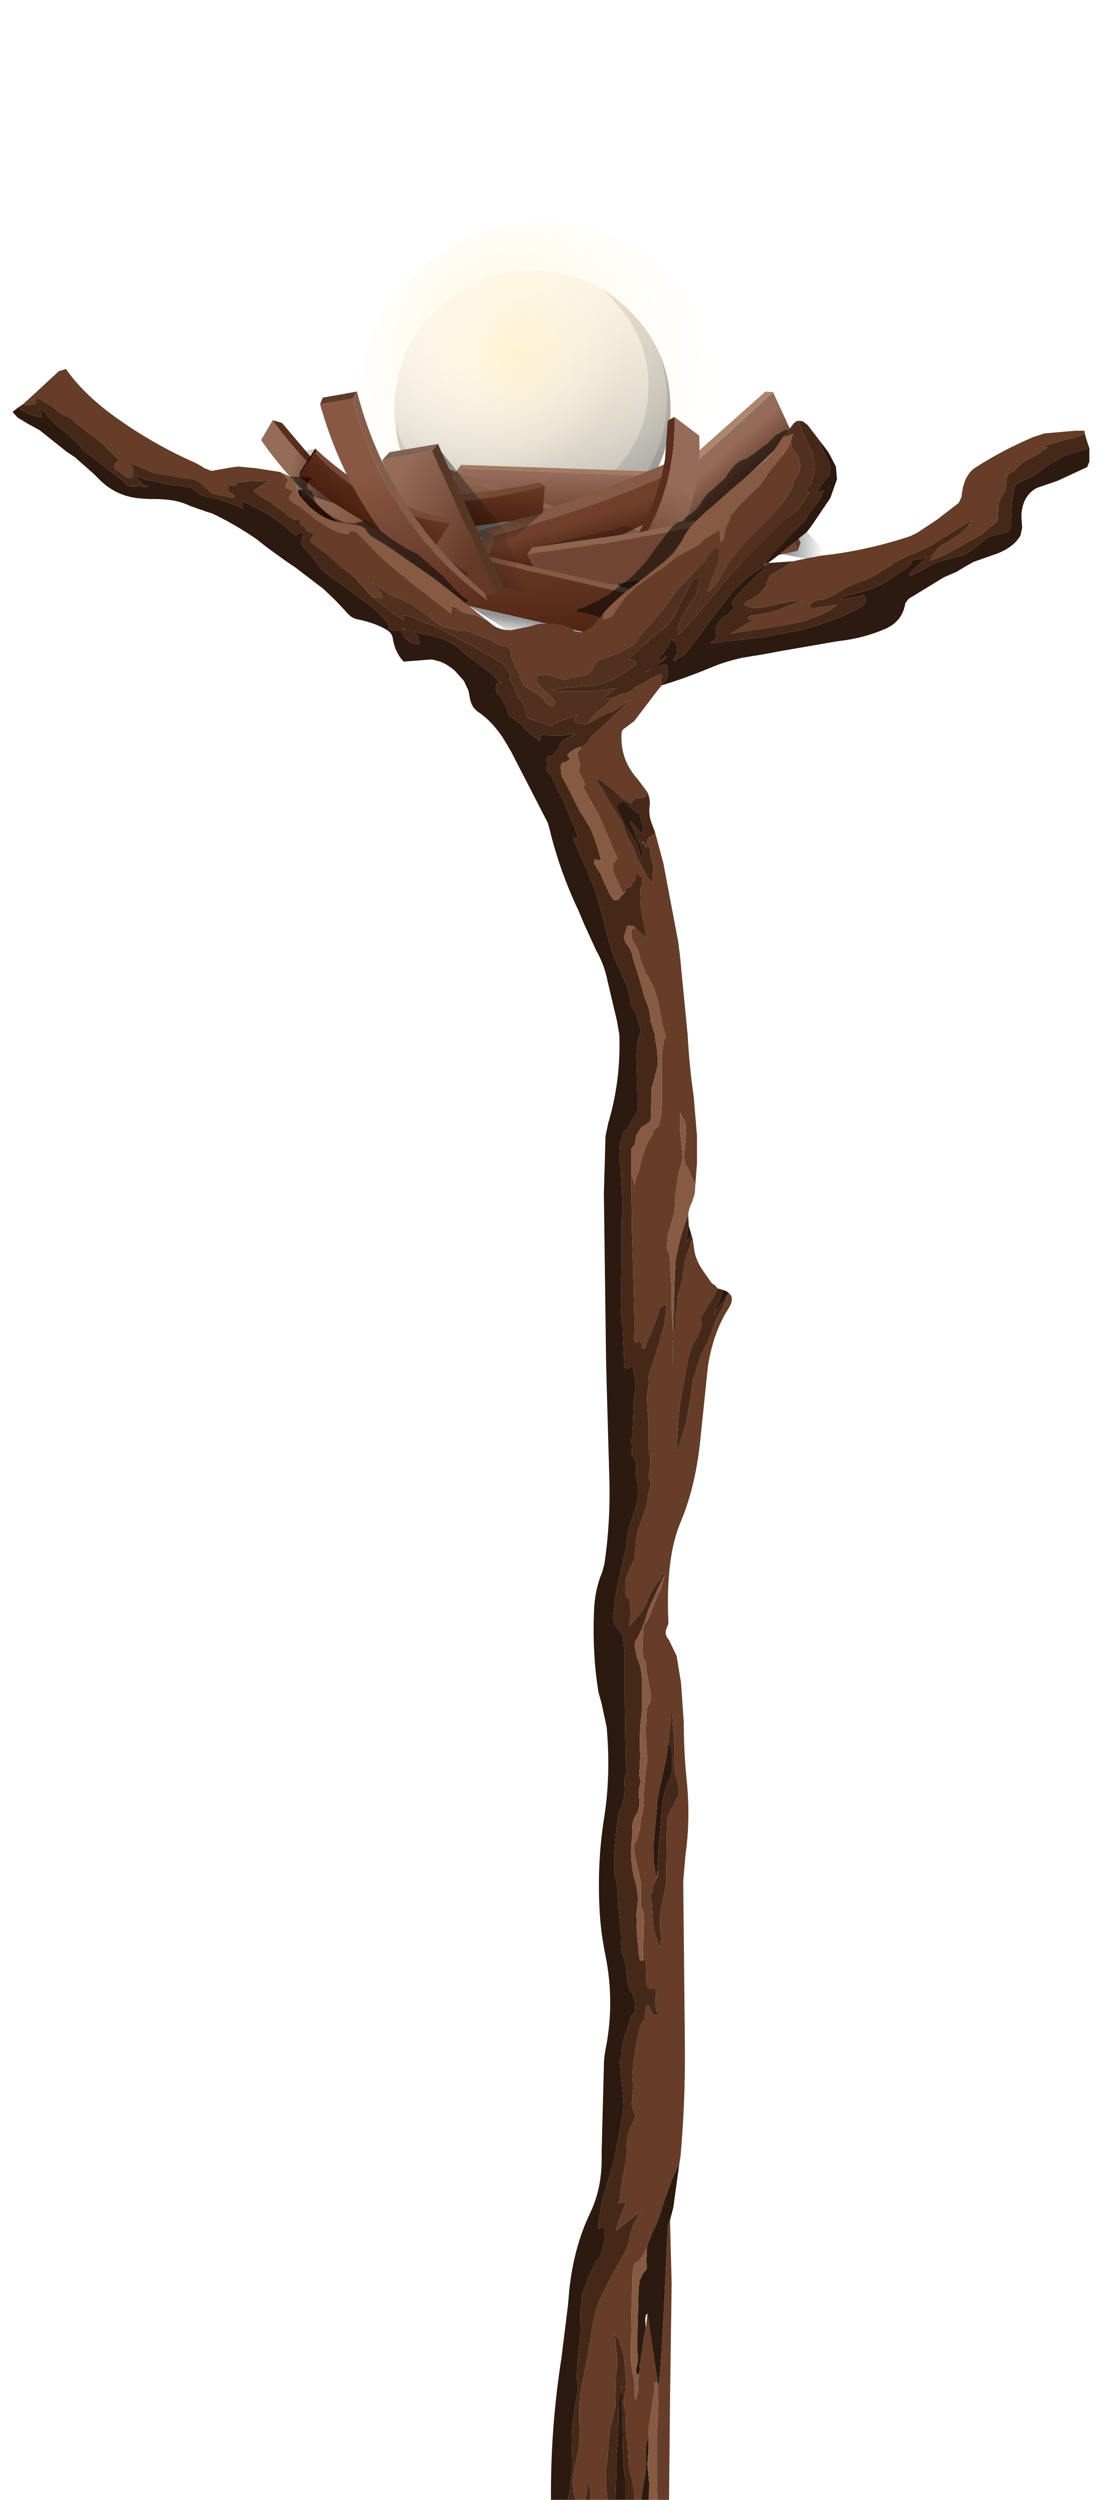 <?xml version="1.0" encoding="UTF-8" standalone="no"?>
<svg xmlns:xlink="http://www.w3.org/1999/xlink" height="199.35px" width="89.0px" xmlns="http://www.w3.org/2000/svg">
  <g transform="matrix(1.0, 0.0, 0.0, 1.0, 0.0, 0.0)">
    <use height="219.9" transform="matrix(0.879, 0.0, 0.0, 0.879, 1.0, 17.732)" width="97.7" xlink:href="#sprite0"/>
    <use height="0.0" id="price_tag_pt" transform="matrix(1.0, 0.0, 0.0, 1.0, 45.7, 209.9)" width="0.0" xlink:href="#sprite5"/>
  </g>
  <defs>
    <g id="sprite0" transform="matrix(1.0, 0.0, 0.0, 1.0, 0.0, 4.4)">
      <use height="5.8" transform="matrix(1.0, 0.0, 0.0, 1.0, 31.1, 209.7)" width="40.4" xlink:href="#shape0"/>
      <use height="28.7" transform="matrix(0.873, 0.0, 0.0, 0.873, 34.65, 0.0)" width="28.7" xlink:href="#sprite1"/>
      <use height="33.0" transform="matrix(1.0, 0.0, 0.0, 1.0, 31.5, -4.4)" width="33.0" xlink:href="#sprite2"/>
      <use height="23.85" transform="matrix(1.0, 0.0, 0.0, 1.0, 21.2, 10.95)" width="53.6" xlink:href="#sprite3"/>
      <use height="205.3" transform="matrix(1.0, 0.0, 0.0, 1.0, 0.0, 8.9)" width="97.7" xlink:href="#sprite4"/>
    </g>
    <g id="shape0" transform="matrix(1.0, 0.0, 0.0, 1.0, -31.1, -209.7)">
      <path d="M68.6 214.5 L56.05 215.4 38.5 214.85 Q28.95 214.0 31.7 212.7 34.45 211.35 39.35 210.5 L51.25 209.7 63.1 210.5 Q68.05 211.35 70.6 212.65 73.15 213.95 68.6 214.5" fill="url(#gradient0)" fill-rule="evenodd" stroke="none"/>
    </g>
    <radialGradient cx="0" cy="0" gradientTransform="matrix(0.021, 0.0, 0.0, 0.021, 51.25, 212.5)" gradientUnits="userSpaceOnUse" id="gradient0" r="819.2" spreadMethod="pad">
      <stop offset="0.0" stop-color="#000000" stop-opacity="0.471"/>
      <stop offset="1.0" stop-color="#000000" stop-opacity="0.0"/>
    </radialGradient>
    <g id="sprite1" transform="matrix(1.0, 0.0, 0.0, 1.0, 0.0, 0.0)">
      <use height="28.7" transform="matrix(1.0, 0.0, 0.0, 1.0, 0.0, 0.0)" width="28.7" xlink:href="#shape1"/>
    </g>
    <g id="shape1" transform="matrix(1.0, 0.0, 0.0, 1.0, 0.0, 0.0)">
      <path d="M14.35 0.0 Q20.3 0.0 24.5 4.2 28.7 8.4 28.7 14.35 28.7 20.3 24.5 24.5 20.3 28.7 14.35 28.7 8.4 28.7 4.2 24.5 0.0 20.3 0.0 14.35 0.0 8.4 4.2 4.2 8.4 0.0 14.35 0.0" fill="url(#gradient1)" fill-rule="evenodd" stroke="none"/>
      <path d="M0.8 19.2 Q0.3 17.8 0.15 16.3 0.95 18.7 2.8 20.7 L3.2 21.05 3.35 21.2 Q7.3 25.0 12.9 25.0 18.5 25.0 22.45 21.2 26.4 17.35 26.4 11.95 26.4 8.85 25.1 6.35 L24.4 5.05 22.45 2.7 21.55 1.9 Q23.1 2.8 24.5 4.2 L25.05 4.8 Q26.6 6.5 27.5 8.5 28.3 10.75 28.3 13.35 28.3 19.3 24.1 23.5 19.9 27.7 13.95 27.7 8.0 27.7 3.8 23.5 2.6 22.3 1.75 20.95 L0.8 19.2" fill="#000000" fill-opacity="0.133" fill-rule="evenodd" stroke="none"/>
      <path d="M27.5 8.5 Q28.7 11.15 28.7 14.35 28.7 20.3 24.5 24.5 20.3 28.7 14.35 28.7 8.4 28.7 4.2 24.5 2.4 22.7 1.35 20.55 L0.8 19.2 1.75 20.95 Q2.6 22.3 3.8 23.5 8.0 27.7 13.95 27.7 19.9 27.7 24.1 23.5 28.3 19.3 28.3 13.35 28.3 10.75 27.5 8.5" fill="#000000" fill-opacity="0.259" fill-rule="evenodd" stroke="none"/>
      <path d="M24.5 4.2 Q28.7 8.4 28.7 14.35 28.7 20.3 24.5 24.5 20.3 28.7 14.35 28.7 8.4 28.7 4.2 24.5 0.0 20.3 0.0 14.35 0.0 8.4 4.2 4.2 8.4 0.0 14.35 0.0 20.3 0.0 24.5 4.2" fill="url(#gradient2)" fill-rule="evenodd" stroke="none"/>
    </g>
    <linearGradient gradientTransform="matrix(0.002, 0.018, -0.018, 0.002, 14.35, 14.35)" gradientUnits="userSpaceOnUse" id="gradient1" spreadMethod="pad" x1="-819.2" x2="819.2">
      <stop offset="0.0" stop-color="#fff1d7" stop-opacity="0.576"/>
      <stop offset="1.0" stop-color="#989898"/>
    </linearGradient>
    <radialGradient cx="0" cy="0" gradientTransform="matrix(0.018, 0.0, 0.0, 0.018, 9.0, 7.9)" gradientUnits="userSpaceOnUse" id="gradient2" r="819.2" spreadMethod="pad">
      <stop offset="0.0" stop-color="#ffffff"/>
      <stop offset="1.0" stop-color="#ffffff" stop-opacity="0.0"/>
    </radialGradient>
    <g id="sprite2" transform="matrix(1.0, 0.0, 0.0, 1.0, 0.0, 0.0)">
      <use height="33.0" transform="matrix(1.0, 0.0, 0.0, 1.0, 0.0, 0.0)" width="33.0" xlink:href="#shape2"/>
    </g>
    <g id="shape2" transform="matrix(1.0, 0.0, 0.0, 1.0, 0.0, 0.0)">
      <path d="M16.5 0.0 Q23.35 0.0 28.15 4.8 33.0 9.65 33.0 16.5 33.0 23.35 28.15 28.15 23.35 33.0 16.5 33.0 9.65 33.0 4.8 28.15 0.0 23.35 0.0 16.5 0.0 9.65 4.8 4.8 9.65 0.0 16.5 0.0" fill="url(#gradient3)" fill-rule="evenodd" stroke="none"/>
    </g>
    <radialGradient cx="0" cy="0" gradientTransform="matrix(0.026, 0.0, 0.0, 0.026, 14.0, 11.85)" gradientUnits="userSpaceOnUse" id="gradient3" r="819.2" spreadMethod="pad">
      <stop offset="0.0" stop-color="#fff0c5" stop-opacity="0.729"/>
      <stop offset="1.0" stop-color="#ffffff" stop-opacity="0.0"/>
    </radialGradient>
    <g id="sprite3" transform="matrix(1.0, 0.0, 0.0, 1.0, 0.0, 0.0)">
      <use height="23.85" transform="matrix(1.0, 0.0, 0.0, 1.0, 0.0, 0.0)" width="53.6" xlink:href="#shape3"/>
    </g>
    <g id="shape3" transform="matrix(1.0, 0.0, 0.0, 1.0, 0.0, 0.0)">
      <path d="M44.75 7.95 L44.8 7.95 41.45 12.4 35.5 12.45 16.35 11.4 16.3 11.4 19.65 7.0 19.7 7.0 44.75 7.95" fill="url(#gradient4)" fill-rule="evenodd" stroke="none"/>
      <path d="M19.5 6.65 L44.3 7.5 44.75 7.95 19.7 7.0 19.5 6.65" fill="#a37b62" fill-rule="evenodd" stroke="none"/>
      <path d="M35.5 12.45 L20.85 13.25 20.1 13.5 16.3 12.35 16.25 11.2 16.3 11.4 16.35 11.4 35.5 12.45" fill="#000000" fill-opacity="0.196" fill-rule="evenodd" stroke="none"/>
      <path d="M16.25 11.2 L16.15 11.0 19.5 6.65 19.7 7.0 19.65 7.0 16.3 11.4 16.25 11.2" fill="#95745f" fill-rule="evenodd" stroke="none"/>
      <path d="M38.45 14.15 L37.95 14.45 16.45 6.85 17.25 6.65 38.45 14.15" fill="#8c6652" fill-rule="evenodd" stroke="none"/>
      <path d="M37.95 14.45 L38.45 14.15 38.5 14.15 38.3 18.25 37.7 18.65 37.95 14.45" fill="#5b3a28" fill-rule="evenodd" stroke="none"/>
      <path d="M16.45 6.85 L37.95 14.45 37.7 18.65 16.15 11.05 16.4 6.85 16.45 6.85" fill="url(#gradient5)" fill-rule="evenodd" stroke="none"/>
      <path d="M33.4 12.25 L33.35 12.25 33.7 11.95 37.4 8.65 47.1 0.0 47.8 0.05 Q41.45 5.95 34.1 12.3 L33.4 12.25" fill="#ac866f" fill-rule="evenodd" stroke="none"/>
      <path d="M47.8 0.05 L49.5 3.75 Q45.15 8.05 40.35 12.35 L35.85 16.25 34.1 12.3 Q41.45 5.95 47.8 0.05" fill="url(#gradient6)" fill-rule="evenodd" stroke="none"/>
      <path d="M34.25 14.2 L33.8 14.6 33.4 12.3 34.25 14.2 M33.7 11.95 L37.25 8.05 37.4 8.65 33.7 11.95" fill="#000000" fill-opacity="0.22" fill-rule="evenodd" stroke="none"/>
      <path d="M35.2 16.3 L34.25 14.2 33.4 12.3 33.4 12.25 34.1 12.3 35.85 16.25 35.2 16.3" fill="#8e6450" fill-rule="evenodd" stroke="none"/>
      <path d="M40.35 12.35 L40.2 13.05 43.7 16.1 38.25 18.65 35.2 16.3 35.85 16.25 40.35 12.35" fill="url(#gradient7)" fill-rule="evenodd" stroke="none"/>
      <path d="M39.05 7.15 L37.85 11.1 37.8 11.15 Q34.45 12.95 30.5 14.5 L21.0 17.5 22.55 13.05 Q32.5 10.3 39.05 7.15" fill="url(#gradient8)" fill-rule="evenodd" stroke="none"/>
      <path d="M23.05 12.1 Q31.4 9.4 38.05 6.55 L39.05 7.15 Q32.5 10.3 22.55 13.05 L21.6 12.55 23.05 12.1" fill="#855a46" fill-rule="evenodd" stroke="none"/>
      <path d="M20.3 16.6 Q17.3 16.75 15.0 16.55 L14.1 16.15 21.65 12.45 23.05 12.1 21.6 12.55 20.3 16.6" fill="url(#gradient9)" fill-rule="evenodd" stroke="none"/>
      <path d="M21.0 17.5 L20.15 17.2 20.3 16.6 21.6 12.55 22.55 13.05 21.0 17.5" fill="#734f3e" fill-rule="evenodd" stroke="none"/>
      <path d="M38.0 6.1 Q37.25 10.8 33.9 15.55 L33.7 15.9 33.2 15.85 Q36.65 10.9 37.15 5.95 L38.0 6.1" fill="url(#gradient10)" fill-rule="evenodd" stroke="none"/>
      <path d="M38.0 6.1 L38.25 2.65 38.85 2.3 Q39.1 9.65 34.15 16.3 L33.8 16.95 32.9 16.95 32.95 16.9 33.7 15.9 33.9 15.55 Q37.25 10.8 38.0 6.1" fill="url(#gradient11)" fill-rule="evenodd" stroke="none"/>
      <path d="M33.7 15.9 L32.95 16.9 32.9 16.95 35.0 18.4 28.8 19.4 26.25 15.75 33.2 15.85 33.7 15.9" fill="url(#gradient12)" fill-rule="evenodd" stroke="none"/>
      <path d="M32.9 16.95 L33.8 16.95 35.95 18.15 35.05 18.45 35.0 18.4 32.9 16.95" fill="#624334" fill-rule="evenodd" stroke="none"/>
      <path d="M33.8 16.95 L34.15 16.3 Q39.1 9.65 38.85 2.3 L41.1 4.0 Q41.5 11.65 35.95 18.15 L33.8 16.95" fill="url(#gradient13)" fill-rule="evenodd" stroke="none"/>
      <path d="M48.2 10.65 L48.45 10.1 48.45 10.05 48.5 10.15 50.3 13.7 50.05 14.4 48.2 10.65" fill="#5b3a28" fill-rule="evenodd" stroke="none"/>
      <path d="M48.45 10.05 L48.4 10.1 47.35 10.35 47.35 10.15 48.35 9.95 48.45 10.05 M50.05 14.4 L50.3 13.7 48.5 10.15 53.6 15.7 48.65 14.75 50.05 14.45 50.05 14.4" fill="url(#gradient14)" fill-rule="evenodd" stroke="none"/>
      <path d="M48.45 10.05 L48.45 10.1 48.2 10.65 Q36.75 13.35 25.5 14.75 L25.95 14.15 26.25 14.1 35.75 12.75 47.35 10.35 48.4 10.1 48.45 10.05" fill="#8e654f" fill-rule="evenodd" stroke="none"/>
      <path d="M25.5 14.75 Q36.75 13.35 48.2 10.65 L50.05 14.4 50.05 14.45 48.65 14.75 48.45 14.8 42.0 16.15 41.35 16.3 41.05 16.35 32.3 17.65 27.25 18.2 25.45 14.75 25.5 14.75" fill="url(#gradient15)" fill-rule="evenodd" stroke="none"/>
      <path d="M42.0 16.15 L50.4 15.4 42.75 19.65 42.9 19.9 32.8 20.0 32.3 17.65 41.05 16.35 41.35 16.3 42.0 16.15" fill="url(#gradient16)" fill-rule="evenodd" stroke="none"/>
      <path d="M35.75 12.75 L26.25 14.1 33.65 12.45 34.35 12.15 35.75 12.75" fill="#000000" fill-opacity="0.196" fill-rule="evenodd" stroke="none"/>
      <path d="M36.1 18.25 L35.6 18.55 14.75 13.75 15.65 13.5 36.15 18.2 36.1 18.25" fill="#855a46" fill-rule="evenodd" stroke="none"/>
      <path d="M35.6 18.55 L36.1 18.25 35.45 21.65 35.35 22.1 34.75 22.7 35.6 18.55" fill="#5f3b2b" fill-rule="evenodd" stroke="none"/>
      <path d="M34.75 22.7 L35.35 22.1 35.45 21.65 36.95 23.85 36.2 23.85 25.7 22.9 20.2 19.45 34.7 22.75 34.75 22.7" fill="url(#gradient17)" fill-rule="evenodd" stroke="none"/>
      <path d="M14.75 13.75 L35.6 18.55 34.75 22.7 34.7 22.75 20.2 19.45 18.55 19.05 13.9 18.0 13.85 17.95 14.75 13.75" fill="url(#gradient18)" fill-rule="evenodd" stroke="none"/>
      <path d="M18.55 19.05 L18.1 19.6 15.5 20.15 13.9 18.0 18.55 19.05" fill="url(#gradient19)" fill-rule="evenodd" stroke="none"/>
      <path d="M4.8 8.9 Q16.05 10.5 26.6 8.25 L27.1 8.55 Q16.75 11.4 5.05 9.3 L5.05 9.25 4.8 8.9" fill="#764a37" fill-rule="evenodd" stroke="none"/>
      <path d="M26.9 11.0 L26.9 11.05 26.7 11.15 22.55 14.8 18.4 17.35 15.7 12.85 15.25 12.75 16.8 12.4 Q21.95 12.4 26.9 11.0" fill="url(#gradient20)" fill-rule="evenodd" stroke="none"/>
      <path d="M5.05 9.3 Q16.75 11.4 27.1 8.55 L26.9 11.0 Q21.95 12.4 16.8 12.4 L11.2 12.3 4.8 11.8 5.05 9.3" fill="url(#gradient21)" fill-rule="evenodd" stroke="none"/>
      <path d="M4.8 8.9 L5.05 9.25 5.05 9.3 4.8 11.8 4.55 11.4 4.75 9.0 4.75 8.85 4.8 8.9" fill="#371506" fill-rule="evenodd" stroke="none"/>
      <path d="M11.2 12.3 L3.75 13.3 0.3 11.3 4.75 9.0 4.55 11.4 4.8 11.8 11.2 12.3 M0.15 11.4 L1.45 12.45 0.0 11.45 0.15 11.4" fill="url(#gradient22)" fill-rule="evenodd" stroke="none"/>
      <path d="M17.7 5.45 L23.7 12.95 23.6 13.4 25.4 18.2 23.25 17.75 23.3 17.65 17.7 5.45" fill="url(#gradient23)" fill-rule="evenodd" stroke="none"/>
      <path d="M23.25 17.75 L22.7 18.3 16.85 5.4 17.4 4.75 17.7 5.45 23.3 17.65 23.25 17.75" fill="#563624" fill-rule="evenodd" stroke="none"/>
      <path d="M12.35 6.2 L13.0 5.5 17.4 4.75 16.85 5.4 12.35 6.2" fill="#826352" fill-rule="evenodd" stroke="none"/>
      <path d="M22.7 18.3 L17.95 19.4 14.95 12.35 12.35 6.25 12.35 6.2 16.85 5.4 22.7 18.3" fill="url(#gradient24)" fill-rule="evenodd" stroke="none"/>
      <path d="M14.95 12.35 L13.85 14.8 12.95 15.3 12.7 15.1 12.35 6.25 14.95 12.35" fill="url(#gradient25)" fill-rule="evenodd" stroke="none"/>
      <path d="M2.4 2.6 Q4.25 5.2 6.85 7.7 11.55 12.35 18.5 16.45 L17.15 17.9 Q11.75 14.85 7.7 11.35 3.9 8.1 1.35 4.4 L2.4 2.6" fill="url(#gradient26)" fill-rule="evenodd" stroke="none"/>
      <path d="M2.4 2.6 L3.25 2.85 6.6 6.8 6.8 6.9 6.85 6.95 Q11.65 11.8 19.45 16.4 L18.5 16.45 Q11.55 12.35 6.85 7.7 4.25 5.2 2.4 2.6" fill="url(#gradient27)" fill-rule="evenodd" stroke="none"/>
      <path d="M18.5 16.45 L19.45 16.4 19.1 17.1 18.95 17.3 18.35 18.1 17.15 17.9 18.5 16.45" fill="#624334" fill-rule="evenodd" stroke="none"/>
      <path d="M19.45 16.4 Q11.65 11.8 6.85 6.95 L13.0 9.25 Q16.2 14.0 20.2 16.55 L19.1 17.1 19.45 16.4" fill="#000000" fill-opacity="0.251" fill-rule="evenodd" stroke="none"/>
      <path d="M6.3 5.2 Q11.55 10.15 18.4 11.55 L18.5 11.95 Q11.5 11.15 6.25 5.55 L6.35 5.55 6.3 5.2" fill="#764a37" fill-rule="evenodd" stroke="none"/>
      <path d="M6.3 5.2 L6.35 5.55 6.25 5.55 4.8 7.7 4.9 7.25 6.25 5.2 6.3 5.15 6.3 5.2" fill="#371506" fill-rule="evenodd" stroke="none"/>
      <path d="M8.0 10.15 L3.55 8.7 Q2.95 7.05 2.7 5.8 L6.25 5.2 4.9 7.25 4.8 7.7 8.0 10.15 M2.55 5.85 L2.75 7.4 2.45 5.85 2.55 5.85" fill="url(#gradient28)" fill-rule="evenodd" stroke="none"/>
      <path d="M6.25 5.55 Q11.5 11.15 18.5 11.95 L17.1 14.1 17.05 13.9 Q13.85 13.65 11.0 12.0 L8.0 10.15 4.8 7.7 6.25 5.55" fill="url(#gradient29)" fill-rule="evenodd" stroke="none"/>
      <path d="M17.05 13.9 L12.8 15.85 9.3 16.8 10.15 12.1 9.95 11.8 11.0 12.0 Q13.85 13.65 17.05 13.9" fill="url(#gradient30)" fill-rule="evenodd" stroke="none"/>
      <path d="M10.05 0.0 Q12.8 10.75 21.6 18.25 L21.9 18.95 Q12.7 12.25 9.65 0.65 L10.05 0.0" fill="#855d4a" fill-rule="evenodd" stroke="none"/>
      <path d="M10.05 0.0 L9.65 0.65 6.7 1.15 6.95 0.55 10.05 0.0" fill="#5a3b2c" fill-rule="evenodd" stroke="none"/>
      <path d="M9.65 0.65 Q12.7 12.25 21.9 18.95 L19.15 19.75 Q9.9 12.55 6.7 1.15 L9.65 0.65" fill="url(#gradient31)" fill-rule="evenodd" stroke="none"/>
    </g>
    <linearGradient gradientTransform="matrix(0.0, 0.003, -0.003, 0.0, 21.7, 9.95)" gradientUnits="userSpaceOnUse" id="gradient4" spreadMethod="pad" x1="-819.2" x2="819.2">
      <stop offset="0.0" stop-color="#956b5a"/>
      <stop offset="1.0" stop-color="#633928"/>
    </linearGradient>
    <linearGradient gradientTransform="matrix(0.0, 0.0, 0.0, 0.0, -173.15, -188.65)" gradientUnits="userSpaceOnUse" id="gradient5" spreadMethod="pad" x1="-819.2" x2="819.2">
      <stop offset="0.0" stop-color="#956b5a"/>
      <stop offset="1.0" stop-color="#633928"/>
    </linearGradient>
    <linearGradient gradientTransform="matrix(0.001, 0.002, -0.008, 0.007, 42.35, 8.85)" gradientUnits="userSpaceOnUse" id="gradient6" spreadMethod="pad" x1="-819.2" x2="819.2">
      <stop offset="0.0" stop-color="#956b5a"/>
      <stop offset="1.0" stop-color="#633928"/>
    </linearGradient>
    <linearGradient gradientTransform="matrix(0.001, 0.002, -0.002, 0.001, 38.7, 14.65)" gradientUnits="userSpaceOnUse" id="gradient7" spreadMethod="pad" x1="-819.2" x2="819.2">
      <stop offset="0.0" stop-color="#000000" stop-opacity="0.42"/>
      <stop offset="1.0" stop-color="#000000" stop-opacity="0.0"/>
    </linearGradient>
    <linearGradient gradientTransform="matrix(5.0E-4, 0.002, -0.01, 0.003, 28.7, 13.85)" gradientUnits="userSpaceOnUse" id="gradient8" spreadMethod="pad" x1="-819.2" x2="819.2">
      <stop offset="0.0" stop-color="#70402d"/>
      <stop offset="1.0" stop-color="#491f0e"/>
    </linearGradient>
    <linearGradient gradientTransform="matrix(-0.004, -0.002, 0.001, -0.003, 20.3, 14.6)" gradientUnits="userSpaceOnUse" id="gradient9" spreadMethod="pad" x1="-819.2" x2="819.2">
      <stop offset="0.0" stop-color="#000000" stop-opacity="0.42"/>
      <stop offset="1.0" stop-color="#000000" stop-opacity="0.0"/>
    </linearGradient>
    <linearGradient gradientTransform="matrix(0.0, 0.0, 0.0, 0.0, 315.15, 165.25)" gradientUnits="userSpaceOnUse" id="gradient10" spreadMethod="pad" x1="-819.2" x2="819.2">
      <stop offset="0.0" stop-color="#000000" stop-opacity="0.0"/>
      <stop offset="1.0" stop-color="#000000" stop-opacity="0.349"/>
    </linearGradient>
    <linearGradient gradientTransform="matrix(0.033, -0.302, -0.121, 0.221, 71.6, 46.95)" gradientUnits="userSpaceOnUse" id="gradient11" spreadMethod="pad" x1="-819.2" x2="819.2">
      <stop offset="0.0" stop-color="#6d493a"/>
      <stop offset="1.0" stop-color="#532513"/>
    </linearGradient>
    <linearGradient gradientTransform="matrix(0.001, -2.0E-4, -6.0E-4, -0.004, 30.15, 17.1)" gradientUnits="userSpaceOnUse" id="gradient12" spreadMethod="pad" x1="-819.2" x2="819.2">
      <stop offset="0.0" stop-color="#000000" stop-opacity="0.0"/>
      <stop offset="1.0" stop-color="#000000" stop-opacity="0.349"/>
    </linearGradient>
    <linearGradient gradientTransform="matrix(-0.003, 0.005, 0.007, 0.004, 36.7, 12.65)" gradientUnits="userSpaceOnUse" id="gradient13" spreadMethod="pad" x1="-819.2" x2="819.2">
      <stop offset="0.0" stop-color="#956b5a"/>
      <stop offset="1.0" stop-color="#633928"/>
    </linearGradient>
    <linearGradient gradientTransform="matrix(0.002, 0.0, 0.0, 0.003, 50.75, 13.05)" gradientUnits="userSpaceOnUse" id="gradient14" spreadMethod="pad" x1="-819.2" x2="819.2">
      <stop offset="0.0" stop-color="#000000" stop-opacity="0.42"/>
      <stop offset="1.0" stop-color="#000000" stop-opacity="0.0"/>
    </linearGradient>
    <linearGradient gradientTransform="matrix(0.496, 0.0, 0.0, 0.496, -170.25, -188.35)" gradientUnits="userSpaceOnUse" id="gradient15" spreadMethod="pad" x1="-819.2" x2="819.2">
      <stop offset="0.0" stop-color="#956b5a"/>
      <stop offset="1.0" stop-color="#633928"/>
    </linearGradient>
    <linearGradient gradientTransform="matrix(2.0E-4, 0.001, -0.002, 4.0E-4, 37.5, 17.65)" gradientUnits="userSpaceOnUse" id="gradient16" spreadMethod="pad" x1="-819.2" x2="819.2">
      <stop offset="0.0" stop-color="#000000" stop-opacity="0.42"/>
      <stop offset="1.0" stop-color="#000000" stop-opacity="0.0"/>
    </linearGradient>
    <linearGradient gradientTransform="matrix(-2.0E-4, 0.001, -0.002, -3.0E-4, 28.4, 22.0)" gradientUnits="userSpaceOnUse" id="gradient17" spreadMethod="pad" x1="-819.2" x2="819.2">
      <stop offset="0.0" stop-color="#000000" stop-opacity="0.42"/>
      <stop offset="1.0" stop-color="#000000" stop-opacity="0.0"/>
    </linearGradient>
    <linearGradient gradientTransform="matrix(4.0E-4, 0.007, -0.012, 6.0E-4, 16.7, 19.1)" gradientUnits="userSpaceOnUse" id="gradient18" spreadMethod="pad" x1="-819.2" x2="819.2">
      <stop offset="0.0" stop-color="#70402d"/>
      <stop offset="1.0" stop-color="#491f0e"/>
    </linearGradient>
    <linearGradient gradientTransform="matrix(3.0E-4, 0.001, -0.001, 4.0E-4, 16.25, 19.1)" gradientUnits="userSpaceOnUse" id="gradient19" spreadMethod="pad" x1="-819.2" x2="819.2">
      <stop offset="0.0" stop-color="#000000" stop-opacity="0.42"/>
      <stop offset="1.0" stop-color="#000000" stop-opacity="0.0"/>
    </linearGradient>
    <linearGradient gradientTransform="matrix(-1.0E-4, 0.002, 0.004, 2.0E-4, 20.65, 12.0)" gradientUnits="userSpaceOnUse" id="gradient20" spreadMethod="pad" x1="-819.2" x2="819.2">
      <stop offset="0.0" stop-color="#000000" stop-opacity="0.42"/>
      <stop offset="1.0" stop-color="#000000" stop-opacity="0.0"/>
    </linearGradient>
    <linearGradient gradientTransform="matrix(-2.0E-4, 0.003, 0.014, 9.0E-4, 40.35, 10.9)" gradientUnits="userSpaceOnUse" id="gradient21" spreadMethod="pad" x1="-819.2" x2="819.2">
      <stop offset="0.0" stop-color="#70402d"/>
      <stop offset="1.0" stop-color="#491f0e"/>
    </linearGradient>
    <linearGradient gradientTransform="matrix(-0.003, 0.002, 0.001, 0.003, 5.7, 11.35)" gradientUnits="userSpaceOnUse" id="gradient22" spreadMethod="pad" x1="-819.2" x2="819.2">
      <stop offset="0.0" stop-color="#000000" stop-opacity="0.42"/>
      <stop offset="1.0" stop-color="#000000" stop-opacity="0.0"/>
    </linearGradient>
    <linearGradient gradientTransform="matrix(0.005, 0.0, 0.0, 0.008, 21.55, 11.85)" gradientUnits="userSpaceOnUse" id="gradient23" spreadMethod="pad" x1="-819.2" x2="819.2">
      <stop offset="0.0" stop-color="#000000" stop-opacity="0.42"/>
      <stop offset="1.0" stop-color="#000000" stop-opacity="0.0"/>
    </linearGradient>
    <linearGradient gradientTransform="matrix(0.005, 0.003, -0.004, 0.007, 17.75, 10.5)" gradientUnits="userSpaceOnUse" id="gradient24" spreadMethod="pad" x1="-819.2" x2="819.2">
      <stop offset="0.0" stop-color="#956b5a"/>
      <stop offset="1.0" stop-color="#633928"/>
    </linearGradient>
    <linearGradient gradientTransform="matrix(-0.001, 0.003, -0.005, -0.002, 14.15, 9.95)" gradientUnits="userSpaceOnUse" id="gradient25" spreadMethod="pad" x1="-819.2" x2="819.2">
      <stop offset="0.0" stop-color="#000000" stop-opacity="0.42"/>
      <stop offset="1.0" stop-color="#000000" stop-opacity="0.0"/>
    </linearGradient>
    <linearGradient gradientTransform="matrix(0.007, 0.005, -0.004, 0.004, 12.3, 12.55)" gradientUnits="userSpaceOnUse" id="gradient26" spreadMethod="pad" x1="-819.2" x2="819.2">
      <stop offset="0.0" stop-color="#956b5a"/>
      <stop offset="1.0" stop-color="#633928"/>
    </linearGradient>
    <linearGradient gradientTransform="matrix(-0.26, -0.296, 0.29, 0.206, 2.0, 49.7)" gradientUnits="userSpaceOnUse" id="gradient27" spreadMethod="pad" x1="-819.2" x2="819.2">
      <stop offset="0.0" stop-color="#6d493a"/>
      <stop offset="1.0" stop-color="#532513"/>
    </linearGradient>
    <linearGradient gradientTransform="matrix(-0.002, 5.0E-4, -5.0E-4, 0.003, 5.55, 7.55)" gradientUnits="userSpaceOnUse" id="gradient28" spreadMethod="pad" x1="-819.2" x2="819.2">
      <stop offset="0.0" stop-color="#000000" stop-opacity="0.42"/>
      <stop offset="1.0" stop-color="#000000" stop-opacity="0.0"/>
    </linearGradient>
    <linearGradient gradientTransform="matrix(-0.002, 0.003, 0.007, 0.005, 24.45, 18.2)" gradientUnits="userSpaceOnUse" id="gradient29" spreadMethod="pad" x1="-819.2" x2="819.2">
      <stop offset="0.0" stop-color="#70402d"/>
      <stop offset="1.0" stop-color="#491f0e"/>
    </linearGradient>
    <linearGradient gradientTransform="matrix(-9.0E-4, 0.001, 0.002, 0.001, 13.3, 12.85)" gradientUnits="userSpaceOnUse" id="gradient30" spreadMethod="pad" x1="-819.2" x2="819.2">
      <stop offset="0.0" stop-color="#000000" stop-opacity="0.42"/>
      <stop offset="1.0" stop-color="#000000" stop-opacity="0.0"/>
    </linearGradient>
    <linearGradient gradientTransform="matrix(0.004, 0.012, 0.013, -0.005, 18.4, 15.55)" gradientUnits="userSpaceOnUse" id="gradient31" spreadMethod="pad" x1="-819.2" x2="819.2">
      <stop offset="0.0" stop-color="#895845"/>
      <stop offset="1.0" stop-color="#491f0e"/>
    </linearGradient>
    <g id="sprite4" transform="matrix(1.0, 0.0, 0.0, 1.0, 0.0, 0.0)">
      <use height="205.3" transform="matrix(1.0, 0.0, 0.0, 1.0, 0.0, 0.0)" width="97.7" xlink:href="#shape4"/>
    </g>
    <g id="shape4" transform="matrix(1.0, 0.0, 0.0, 1.0, 0.0, 0.0)">
      <path d="M70.8 17.45 L72.45 17.1 72.55 17.1 73.25 16.95 74.5 16.8 Q78.05 16.3 81.35 15.2 L81.6 15.1 82.1 14.85 83.9 13.65 85.85 12.15 86.1 11.6 Q86.25 9.85 87.15 9.1 L87.35 8.95 Q89.75 7.4 92.55 6.2 L93.6 5.85 96.45 5.6 97.25 5.6 97.3 5.9 96.25 6.25 95.95 6.3 93.85 6.9 Q93.35 7.15 93.95 7.1 L93.75 7.25 93.5 7.35 93.25 7.6 92.55 8.0 Q91.6 8.35 91.0 9.15 L90.85 9.3 90.55 9.45 Q90.1 9.7 90.2 10.4 L90.05 11.1 Q89.6 11.65 89.45 12.3 L89.45 12.4 89.45 12.5 89.4 13.6 89.4 13.65 89.25 13.9 87.95 15.0 86.25 15.95 85.85 16.2 84.6 16.85 84.35 16.95 83.75 17.2 83.25 17.4 83.4 17.0 83.45 16.9 83.5 16.9 83.8 16.5 84.05 16.2 84.15 16.1 84.35 15.95 84.55 15.85 84.75 15.75 85.85 15.05 86.05 14.9 86.7 14.25 86.8 14.05 87.05 13.8 Q86.75 13.85 86.5 14.05 L86.25 14.2 84.4 15.35 83.35 16.0 81.45 16.9 81.4 16.9 81.05 17.05 79.95 17.6 79.75 17.8 78.95 18.25 78.75 18.4 Q77.75 19.05 76.65 19.4 75.9 19.65 75.1 20.15 L74.95 20.25 73.95 20.8 73.35 20.95 73.15 20.95 Q72.6 21.05 72.3 21.45 L72.3 21.55 72.45 21.65 72.95 21.65 73.25 21.6 74.55 21.45 74.75 21.4 74.85 21.4 74.05 21.95 73.35 22.3 71.75 22.9 71.15 23.0 70.75 23.1 67.55 23.65 66.75 23.75 65.15 24.0 66.65 23.1 66.95 22.95 67.25 22.8 66.85 22.7 Q66.7 22.75 66.65 22.6 L67.05 22.35 67.55 22.3 68.85 22.05 69.9 21.7 70.45 21.45 70.75 21.35 71.45 21.05 71.65 20.95 70.55 21.1 69.75 21.25 68.8 21.5 68.45 21.55 68.15 21.6 67.85 21.65 67.65 21.7 67.05 21.65 66.85 21.6 66.35 21.4 66.4 21.3 66.55 21.1 Q67.0 20.95 67.45 20.6 L67.65 20.5 68.4 19.65 68.4 19.6 68.45 19.4 68.7 18.75 68.9 18.65 70.8 17.45 M58.9 28.7 L58.65 29.0 58.3 29.45 56.4 31.95 55.4 32.7 Q55.25 32.8 55.25 33.2 55.15 35.5 56.75 37.25 L57.6 38.4 Q57.55 38.85 57.15 38.9 L56.55 38.95 56.4 39.05 56.25 39.2 56.2 39.35 56.05 39.4 55.2 38.9 54.9 38.55 54.65 38.3 53.85 37.7 53.65 37.5 53.15 37.2 53.05 37.1 Q53.05 37.6 53.3 37.85 L53.45 38.0 54.0 39.0 54.4 39.65 54.55 39.9 55.35 41.2 55.45 41.5 55.75 42.4 56.35 43.4 56.5 43.9 56.55 44.1 57.35 45.6 Q57.65 46.3 58.05 46.6 L58.15 45.1 57.95 44.4 57.85 43.9 Q57.9 43.4 57.55 43.15 L57.55 43.5 57.4 43.3 57.4 43.2 57.4 43.1 57.25 43.05 57.15 43.0 57.05 42.9 Q57.3 42.85 57.4 43.1 L57.55 43.15 Q57.5 42.65 57.8 42.45 L57.95 42.4 58.3 42.1 58.3 42.05 59.05 44.85 60.4 52.0 60.55 53.2 61.25 60.4 Q61.4 63.25 61.8 66.0 L62.1 69.6 62.1 72.0 61.95 74.0 61.5 73.1 61.5 73.0 61.35 72.6 Q60.85 72.0 60.95 71.0 L61.0 70.8 61.1 69.4 61.1 69.1 Q61.15 68.35 60.75 67.8 L60.55 67.45 60.55 69.0 60.75 71.0 60.8 71.5 60.6 72.45 60.45 72.8 60.4 73.0 60.25 74.2 Q60.1 75.0 60.1 75.9 L60.05 76.5 59.45 78.6 59.35 79.8 59.5 80.15 59.6 80.3 59.65 81.1 59.7 82.2 59.8 83.2 59.8 85.1 59.8 85.3 59.95 87.55 59.85 90.6 59.85 90.3 59.9 88.6 60.1 87.1 60.1 86.9 60.1 86.1 60.2 85.65 60.25 85.4 60.3 84.8 60.35 84.3 Q60.35 83.9 60.5 83.6 L60.8 82.5 60.8 82.3 61.0 80.9 61.1 80.6 61.25 80.2 61.6 79.1 61.7 78.9 61.85 79.9 Q61.95 80.75 62.6 81.75 L63.45 82.95 63.75 83.15 63.95 83.4 63.95 83.5 63.7 84.0 63.4 84.5 62.5 85.95 62.45 86.1 62.5 86.4 62.5 86.85 62.45 87.0 62.1 87.85 61.95 88.1 Q61.5 88.9 61.3 89.8 L60.6 93.6 60.5 94.3 60.35 96.4 60.25 98.2 60.4 97.9 60.45 97.8 61.2 95.3 61.25 94.8 61.3 94.5 61.6 92.8 61.7 91.8 61.85 91.3 61.95 91.1 Q62.3 89.55 63.05 88.4 L63.2 87.9 63.3 87.7 63.45 87.3 Q63.7 86.35 64.25 85.5 L64.45 85.1 Q64.65 84.45 65.0 83.85 65.55 84.3 64.95 85.25 63.6 87.35 63.1 90.4 L62.45 96.65 Q62.05 101.2 60.6 104.65 59.25 107.85 59.5 113.6 L59.5 113.85 59.3 114.35 Q59.15 114.85 59.55 115.3 L60.25 116.75 60.65 119.2 60.9 122.8 Q60.9 125.6 61.2 128.4 61.5 131.7 61.05 134.85 L60.85 137.2 61.0 152.0 Q61.05 157.2 60.6 162.2 L60.5 162.8 59.85 164.2 59.2 166.0 58.55 168.0 58.0 169.2 57.75 169.85 57.7 169.9 57.55 170.45 57.25 171.0 57.15 171.2 56.9 171.55 56.75 171.7 Q56.35 171.85 56.35 172.2 L56.3 172.4 56.25 172.6 56.2 174.6 56.15 176.4 56.1 180.3 Q56.1 181.4 56.4 182.4 L56.4 182.5 56.45 183.5 Q56.4 183.85 56.5 184.2 L56.55 184.3 56.65 183.9 56.7 183.65 56.75 183.5 56.8 181.9 56.95 181.4 56.9 181.3 Q56.85 181.05 56.95 180.9 L57.0 180.6 57.0 180.5 57.15 179.5 57.25 178.7 57.45 177.75 57.6 176.4 58.4 181.75 58.55 182.75 58.45 182.7 58.25 182.7 58.25 183.2 57.95 185.3 57.75 186.55 57.7 187.05 57.7 187.3 57.7 187.4 57.7 187.5 57.6 187.9 Q57.4 188.55 57.45 189.3 57.55 190.55 57.25 191.8 L56.95 193.9 Q56.8 195.85 57.25 197.7 L57.35 199.2 57.3 199.4 57.3 199.55 57.2 200.7 57.2 201.1 57.2 201.3 57.0 201.35 56.85 201.8 56.8 202.0 56.75 202.2 56.9 202.85 56.95 203.0 56.9 204.15 56.45 204.1 55.85 204.05 55.8 202.1 55.8 201.7 55.8 201.5 55.75 200.7 55.75 199.8 55.8 199.5 55.85 199.4 56.05 198.4 56.15 197.6 56.25 196.8 Q56.25 195.9 56.4 195.0 L56.4 194.9 56.45 194.6 Q56.55 192.65 56.05 190.9 L56.0 190.7 55.9 190.1 55.9 190.0 55.8 188.1 55.75 187.8 55.65 187.4 55.6 185.4 55.6 185.3 55.45 184.6 55.45 184.4 55.6 183.4 55.65 182.6 55.55 181.1 55.5 180.9 Q55.5 180.05 55.15 179.3 L55.1 179.0 54.9 178.65 54.65 178.3 54.7 178.9 54.8 179.9 Q54.95 181.0 54.75 182.0 L54.75 182.3 54.7 184.5 54.7 184.9 54.25 186.7 54.2 186.9 54.0 189.1 54.0 189.3 53.9 190.2 Q53.8 191.0 53.85 191.9 L53.95 193.1 54.0 193.4 54.05 194.2 54.1 195.2 Q54.35 196.1 54.2 197.1 L54.2 197.6 54.1 198.5 54.1 198.7 53.95 200.0 53.95 200.2 53.95 200.4 53.65 201.6 53.65 201.7 53.8 201.65 53.1 203.5 Q52.95 203.75 52.95 204.05 L52.15 204.2 Q51.65 204.35 51.45 204.8 L51.4 205.0 51.25 205.3 50.65 205.25 48.35 205.0 47.95 204.95 47.8 204.95 48.15 204.4 48.25 204.2 48.55 203.8 Q48.65 203.5 49.05 203.3 L49.2 203.15 49.85 202.9 50.0 202.95 Q50.2 203.3 50.75 203.15 L51.75 202.85 52.25 202.7 52.4 202.65 52.5 202.4 52.5 201.8 52.65 201.8 52.7 200.8 52.6 200.5 52.6 199.9 52.65 199.6 52.65 198.8 52.7 196.3 52.55 194.2 52.55 195.1 52.5 195.0 52.45 193.8 52.4 192.8 52.4 192.6 52.4 192.3 52.25 191.8 Q52.1 191.95 52.1 192.3 L52.1 192.6 51.9 193.6 51.85 193.9 51.8 194.5 51.8 194.7 51.65 195.5 51.6 195.7 Q51.6 196.2 51.15 196.2 L51.1 195.8 51.1 195.7 51.1 195.1 51.2 194.6 Q51.25 193.6 50.95 192.8 L50.9 192.6 Q50.75 191.45 51.0 190.4 L51.35 188.7 51.45 187.7 51.4 185.4 51.5 183.7 52.25 179.9 52.3 179.6 Q52.25 179.2 52.45 178.9 52.5 178.0 52.7 177.1 L52.8 176.7 Q53.0 175.7 53.45 174.8 L54.15 173.4 54.85 172.1 55.3 171.3 Q55.85 170.4 56.0 169.4 L56.2 168.7 56.3 168.4 56.6 167.85 57.05 167.1 57.0 167.15 54.75 168.9 54.95 168.1 55.45 166.9 55.65 166.3 54.85 166.4 55.05 166.3 55.15 165.3 55.2 165.0 55.65 162.5 55.7 162.0 Q55.6 160.65 56.1 159.4 L56.3 159.05 Q56.6 158.55 56.35 158.1 L56.15 157.4 56.2 157.1 56.3 155.9 56.3 155.7 56.25 154.8 Q56.35 152.75 56.85 150.8 L56.9 150.6 Q56.9 150.25 57.15 150.0 L57.4 149.6 57.4 149.2 Q57.4 148.65 57.65 148.4 L57.85 148.8 58.1 149.2 Q58.3 149.45 58.55 149.2 58.2 148.5 58.35 147.6 L58.4 147.2 58.25 146.8 58.15 146.9 57.85 147.0 Q57.6 146.9 57.5 146.4 L57.5 146.1 57.45 144.5 57.45 144.3 57.35 144.3 57.2 144.4 57.25 141.6 57.3 140.8 Q57.35 140.1 57.05 139.5 L57.0 139.4 57.0 137.3 56.95 137.0 56.45 134.8 56.35 134.0 56.45 133.75 56.55 133.65 Q56.95 132.75 57.0 131.7 L57.0 131.6 57.05 131.4 Q57.35 130.35 57.25 129.2 L57.3 128.9 57.45 127.0 57.5 126.8 57.6 126.2 Q57.4 124.25 57.5 122.3 L57.55 121.6 57.65 121.3 Q58.0 120.8 57.9 120.1 L57.75 119.4 57.5 118.0 57.5 117.8 Q57.55 117.35 57.25 117.0 L57.2 116.9 57.15 115.1 57.2 114.9 57.25 114.7 Q57.15 114.1 57.45 113.7 L57.6 113.55 57.8 113.1 58.55 111.2 58.8 110.75 59.15 109.5 59.05 109.2 58.8 109.75 Q58.05 110.6 57.65 111.6 L57.5 112.0 57.3 112.4 57.0 112.85 55.95 114.1 Q55.95 113.55 56.1 113.0 L56.1 112.8 55.95 111.55 Q55.7 111.55 55.6 111.2 L55.6 109.9 55.8 109.35 56.4 108.0 56.45 107.7 56.6 106.0 56.7 105.5 57.45 103.3 57.6 102.8 57.65 102.1 57.8 101.65 57.9 101.1 57.8 100.8 Q57.65 100.6 57.75 100.2 L57.8 100.0 57.85 99.1 57.85 98.85 57.75 98.3 57.75 98.15 57.7 97.7 57.7 96.2 57.7 95.7 57.6 94.4 57.55 93.1 57.6 92.8 57.7 92.2 57.75 91.1 57.9 90.7 58.35 89.4 58.85 87.7 59.1 86.9 59.35 84.9 59.15 84.95 58.85 85.1 58.75 85.2 58.45 86.1 58.25 86.7 57.5 88.4 57.5 88.5 Q57.5 88.9 57.15 88.9 L57.1 88.75 57.05 88.5 56.9 88.1 Q56.8 88.35 56.45 88.3 L56.35 87.9 56.4 87.7 56.45 87.3 56.4 85.5 56.3 81.6 56.3 81.3 56.2 78.4 56.15 74.7 56.15 73.05 56.3 73.5 56.45 74.1 Q56.45 73.5 56.75 73.0 L56.85 72.7 Q57.0 71.8 57.3 71.0 L57.6 70.2 58.05 69.5 58.1 69.4 Q58.1 69.1 58.25 69.0 58.35 68.85 58.55 68.75 L58.65 68.6 58.85 67.8 58.9 66.7 58.9 65.7 58.9 65.5 58.9 62.9 Q58.9 62.0 59.05 61.2 L59.1 61.0 59.1 60.9 59.2 60.75 59.3 60.6 58.95 59.5 58.9 59.2 58.6 57.5 58.2 56.2 58.1 55.95 57.6 55.0 57.4 54.75 56.95 53.5 Q56.85 52.75 56.4 52.1 56.1 51.65 56.15 51.0 L56.2 50.85 56.45 50.6 56.5 50.65 56.85 51.1 57.55 51.6 57.1 49.5 57.0 48.7 57.0 48.5 56.95 47.2 57.0 47.05 57.15 46.7 57.1 46.2 57.05 46.1 56.55 45.7 56.5 46.3 56.5 46.4 56.45 46.5 Q56.2 46.55 56.2 46.7 L56.2 46.8 56.0 47.05 55.95 47.05 55.85 47.05 Q55.65 47.05 55.6 47.3 L55.6 47.4 55.55 47.4 Q55.45 47.65 55.3 47.4 L55.0 46.7 54.9 46.5 54.5 45.6 54.5 45.5 Q54.4 44.85 54.75 44.6 L54.85 44.3 54.8 44.2 54.05 42.5 53.55 41.3 53.15 40.4 51.85 38.1 51.8 38.0 51.75 37.9 51.95 37.7 51.55 36.8 51.45 36.7 51.4 36.6 51.4 36.4 51.5 35.85 51.5 35.8 51.35 35.4 51.25 34.9 51.3 34.75 51.6 34.3 51.9 34.15 52.1 33.95 52.45 33.5 52.55 33.3 52.75 33.15 53.45 32.5 54.15 31.85 55.2 30.85 56.2 29.95 54.75 30.9 54.45 31.05 53.25 31.55 53.0 31.75 52.35 32.1 52.25 32.15 Q52.45 31.6 53.0 31.15 L53.2 31.05 54.05 30.3 54.2 30.1 54.25 30.0 54.6 29.8 54.65 29.75 54.7 29.75 54.85 29.65 56.05 29.25 56.35 29.0 56.45 28.9 57.65 28.25 Q57.9 28.05 58.2 27.95 L58.4 27.85 58.55 27.8 58.95 27.7 58.75 28.75 58.9 28.7 M59.65 167.95 L59.8 173.7 59.65 184.4 59.55 194.5 59.45 197.2 59.4 197.6 59.25 200.0 59.25 201.05 59.1 201.1 59.1 200.8 58.95 198.7 58.75 197.8 58.5 197.0 58.45 196.3 58.45 195.8 Q58.35 195.1 58.55 194.5 L58.55 194.3 58.5 193.3 58.5 193.1 58.45 191.4 58.45 187.5 58.5 186.7 58.6 184.1 58.6 183.0 58.6 182.95 Q58.8 182.85 59.45 168.45 L59.6 168.0 59.65 167.95 M63.05 204.0 L62.55 204.05 62.4 204.1 62.25 203.8 62.1 203.6 61.9 203.35 61.45 202.6 60.45 201.2 60.6 201.8 60.9 203.0 61.35 203.6 Q61.75 203.85 61.65 204.3 L60.95 204.3 60.9 204.2 60.45 203.4 60.3 202.9 60.3 202.8 60.15 202.3 59.85 201.5 59.6 200.4 59.55 200.2 59.4 199.55 59.35 199.4 60.0 199.75 60.15 199.9 60.4 200.15 60.55 200.3 61.1 201.1 61.4 201.55 61.6 201.8 Q61.95 202.65 62.65 203.4 L62.75 203.6 62.85 203.75 62.9 203.8 63.05 204.0 M43.2 204.55 L41.65 204.4 41.6 204.4 42.35 203.85 43.15 203.3 44.95 202.2 44.2 203.4 44.05 203.6 43.2 204.55 M0.95 3.2 L1.55 2.65 2.15 2.1 4.2 0.2 4.85 0.0 Q6.35 2.2 9.3 4.35 L10.75 5.35 Q13.45 7.1 16.1 8.3 16.85 8.6 17.4 9.0 L18.05 9.25 19.75 8.95 20.45 8.85 22.05 9.0 24.3 9.35 24.65 9.7 24.7 9.75 25.0 10.05 24.8 10.5 24.8 10.6 24.8 10.7 Q24.9 10.9 25.15 10.95 L25.25 10.95 25.45 11.05 25.1 11.65 25.1 11.8 25.15 11.9 25.95 12.45 26.15 12.6 27.05 13.3 27.35 13.6 28.95 14.55 29.15 14.65 29.55 14.8 30.45 15.0 30.5 14.9 Q30.6 14.7 30.95 14.75 L31.15 14.8 32.6 16.25 33.35 17.0 35.95 19.25 36.45 19.65 36.95 20.05 37.4 20.35 37.85 20.7 39.55 22.0 39.75 22.2 39.85 21.8 39.75 21.5 Q40.2 21.6 40.5 21.85 40.8 22.1 41.15 22.15 L41.55 22.25 42.05 22.35 43.1 22.85 43.6 23.25 Q44.2 23.7 45.25 23.7 L46.95 23.35 47.65 23.15 Q50.0 22.9 51.0 23.8 L51.6 23.9 Q52.4 23.65 52.8 23.15 L53.3 22.55 53.6 22.15 53.6 22.2 53.6 22.3 Q53.4 22.75 53.85 22.7 L54.35 22.5 54.45 22.4 55.5 20.85 55.95 20.4 56.65 19.7 56.85 19.6 58.7 18.25 58.9 18.15 59.75 17.45 60.3 17.05 60.55 16.9 62.25 16.0 62.7 15.55 Q62.9 15.35 63.15 15.25 L63.85 14.8 64.05 14.7 64.15 14.7 64.2 15.6 64.25 15.7 64.25 15.8 64.5 15.45 64.6 15.2 64.6 15.0 64.7 14.5 64.8 14.3 64.9 14.05 64.95 14.0 65.1 13.6 65.1 13.5 65.25 13.2 65.8 12.5 66.35 11.95 67.85 10.5 68.6 9.4 68.75 9.2 70.05 7.6 70.25 7.3 70.6 6.7 70.7 7.15 70.85 7.3 71.25 7.9 71.4 8.4 Q71.55 8.95 71.35 9.4 L71.0 10.0 Q70.75 10.3 70.8 10.7 L70.75 10.8 69.6 12.55 69.3 12.9 68.75 13.5 68.3 13.95 66.4 15.85 66.2 16.15 65.95 16.4 65.25 17.3 64.85 17.8 64.2 18.9 64.1 19.1 63.85 19.5 63.25 20.1 63.05 20.2 63.2 19.9 63.5 18.9 63.65 18.5 63.8 18.1 63.85 17.9 64.05 17.35 64.05 16.3 63.95 16.3 Q63.5 16.35 63.2 16.9 L62.95 17.3 62.95 17.35 61.15 19.2 Q60.25 19.95 59.7 20.85 L59.5 21.2 58.25 22.7 57.2 23.9 56.95 24.2 56.85 24.4 56.8 24.5 56.75 24.7 56.45 24.95 56.35 25.0 55.25 25.65 54.95 25.8 53.65 26.25 53.55 26.25 Q53.2 26.4 53.0 26.6 L52.7 26.95 52.6 27.15 52.6 27.2 52.45 27.5 52.15 27.75 51.85 27.8 51.35 27.9 50.65 28.0 50.35 28.15 50.15 28.2 49.5 28.05 49.35 27.95 48.75 27.8 48.45 27.75 47.75 27.75 47.65 27.8 Q47.4 28.15 47.7 28.55 L47.85 28.8 48.95 29.8 49.2 30.1 49.25 30.2 49.15 30.55 49.05 30.6 Q48.65 30.55 48.4 30.3 L48.25 30.0 48.15 29.9 47.45 29.4 46.95 29.1 46.45 28.75 46.05 28.1 46.0 27.75 46.0 27.7 45.8 27.3 45.65 27.05 45.25 26.1 45.25 25.9 Q45.2 25.1 44.45 25.15 L44.05 25.0 43.45 24.6 42.35 24.2 41.75 23.95 41.55 23.85 41.05 23.75 40.45 23.75 39.55 23.5 38.95 23.35 38.2 22.85 37.85 22.5 36.75 21.75 Q35.8 21.0 34.55 20.65 L34.35 20.5 33.15 19.75 32.9 19.55 32.65 19.3 32.75 19.6 32.95 19.8 Q33.45 20.2 33.55 20.8 L32.6 20.65 32.5 20.55 32.35 20.4 32.2 20.25 31.75 19.7 31.3 19.25 31.2 19.05 30.95 18.85 30.7 18.65 29.85 18.0 29.6 17.75 28.65 16.9 28.6 16.85 27.15 15.8 Q26.9 15.5 27.15 15.3 L27.35 14.9 27.25 14.9 27.15 14.85 26.7 14.7 26.45 14.25 26.35 14.25 26.1 14.1 Q26.15 13.6 25.65 13.7 L25.5 13.65 25.3 13.55 24.95 13.3 Q24.45 12.8 23.75 12.4 L23.5 12.15 22.45 11.55 21.9 11.1 21.9 11.0 23.35 10.1 23.05 10.15 22.95 10.15 21.35 10.2 21.15 10.25 20.65 10.25 Q20.35 10.2 20.3 10.5 L20.25 10.6 19.25 10.5 19.55 10.7 19.6 10.8 Q19.55 11.2 19.85 11.3 20.1 11.35 20.15 11.7 L19.85 11.65 19.65 11.65 19.35 11.55 18.95 11.5 18.25 11.35 18.05 11.25 17.6 10.85 17.25 10.5 Q16.8 10.05 16.05 9.95 L15.85 9.95 15.55 9.9 13.85 9.6 13.55 9.55 Q12.6 9.45 11.85 9.0 L11.65 8.95 10.85 8.6 10.85 8.9 10.9 9.05 10.95 9.6 10.9 9.75 10.75 9.85 10.55 9.85 10.25 9.8 10.1 9.65 9.45 9.15 Q9.2 9.05 9.25 8.7 L9.3 8.55 9.4 8.45 9.65 8.4 9.55 8.2 8.25 6.9 8.1 6.75 7.35 6.1 7.15 6.0 5.85 5.0 5.6 4.75 5.1 4.35 4.7 4.2 4.1 3.85 3.85 3.6 3.7 3.5 3.5 3.35 2.85 2.95 2.7 2.85 2.15 2.6 2.15 3.0 2.1 3.15 1.35 3.3 1.15 3.25 0.95 3.2 M68.25 17.6 L68.55 17.6 68.35 17.8 68.15 17.9 68.25 17.6 M35.7 23.65 L35.65 23.65 Q35.4 23.65 35.35 23.5 L35.7 23.65 M58.55 136.2 L58.6 136.6 58.45 137.0 58.4 136.9 58.4 136.8 58.35 137.1 58.3 137.25 Q58.1 137.6 58.05 138.1 L58.0 138.25 Q57.85 138.45 57.95 138.9 L58.0 139.2 58.1 140.7 58.1 141.0 58.3 142.0 58.75 143.2 58.75 143.1 58.8 143.0 58.85 142.4 58.75 141.5 Q58.65 140.15 59.0 138.9 L59.25 137.6 59.3 137.3 59.35 132.9 59.4 131.8 Q59.45 130.9 59.95 130.4 L60.0 130.3 60.25 129.7 60.45 129.4 60.45 129.2 60.35 128.2 60.25 127.9 Q60.0 127.05 60.05 126.1 L60.05 125.0 59.85 121.9 59.85 121.6 59.75 121.7 59.75 121.8 59.7 122.9 59.6 123.4 59.6 123.5 59.6 123.65 59.5 124.65 59.4 125.5 59.3 126.1 58.8 128.4 58.7 128.7 58.7 128.8 58.65 129.1 58.5 129.9 58.45 130.7 58.35 131.8 58.15 134.0 58.2 135.6 58.3 136.3 58.4 136.8 58.5 136.4 58.5 136.3 58.55 136.2" fill="#653d28" fill-rule="evenodd" stroke="none"/>
      <path d="M97.3 5.9 L97.4 6.3 97.7 7.2 95.65 7.8 95.45 7.85 94.35 8.5 94.15 8.6 92.55 9.75 92.15 9.9 91.25 10.35 91.05 10.45 90.9 10.7 90.75 11.6 90.7 11.8 90.65 12.55 90.6 13.65 90.6 13.7 90.6 13.9 Q90.65 14.75 89.95 14.85 L89.85 14.9 89.45 15.0 88.75 15.2 Q88.55 15.2 88.4 15.35 87.75 15.8 87.25 16.3 L86.55 16.75 86.3 16.85 86.05 16.95 85.05 17.2 83.65 17.6 83.05 17.95 82.3 18.35 81.35 18.8 81.45 18.5 81.65 18.25 82.75 17.3 82.95 17.1 82.75 17.1 82.55 17.2 81.45 17.4 81.55 17.6 81.25 17.95 79.65 19.05 Q78.7 19.7 77.65 20.05 L76.25 20.45 75.85 20.55 Q75.35 20.6 75.05 20.9 L75.25 20.9 76.65 20.65 76.75 20.65 76.9 20.55 77.15 20.5 77.3 20.55 77.35 20.7 Q77.45 21.35 77.05 21.55 L76.15 22.05 75.95 22.15 74.75 22.65 74.25 22.85 72.75 23.35 71.85 23.6 68.85 24.2 68.35 24.3 63.25 24.9 63.8 24.45 63.85 24.1 Q63.75 23.9 63.8 23.6 64.0 22.8 64.75 22.35 L64.95 22.25 65.45 21.7 65.4 21.55 Q65.2 21.4 65.3 21.1 L65.35 21.0 65.75 20.55 66.25 20.0 66.55 19.7 66.9 19.35 67.7 18.55 68.0 18.35 68.35 17.8 68.55 17.6 70.8 17.45 68.9 18.65 68.7 18.75 68.45 19.4 68.4 19.6 68.4 19.65 67.65 20.5 67.45 20.6 Q67.0 20.95 66.55 21.1 L66.4 21.3 66.35 21.4 66.85 21.6 67.05 21.65 67.65 21.7 67.85 21.65 68.15 21.6 68.45 21.55 68.8 21.5 69.75 21.25 70.55 21.1 71.65 20.95 71.45 21.05 70.75 21.35 70.45 21.45 69.9 21.7 68.85 22.05 67.55 22.3 67.05 22.35 66.65 22.6 Q66.7 22.75 66.85 22.7 L67.25 22.8 66.95 22.95 66.65 23.1 65.15 24.0 66.75 23.75 67.55 23.65 70.75 23.1 71.15 23.0 71.75 22.9 73.35 22.3 74.05 21.95 74.85 21.4 74.75 21.4 74.55 21.45 73.25 21.6 72.95 21.65 72.45 21.65 72.3 21.55 72.3 21.45 Q72.6 21.05 73.15 20.95 L73.35 20.95 73.95 20.8 74.95 20.25 75.1 20.15 Q75.9 19.65 76.65 19.4 77.75 19.05 78.75 18.4 L78.95 18.25 79.75 17.8 79.95 17.6 81.05 17.05 81.4 16.9 81.45 16.9 83.35 16.0 84.4 15.35 86.25 14.2 86.5 14.05 Q86.75 13.85 87.05 13.8 L86.8 14.05 86.7 14.25 86.05 14.9 85.85 15.05 84.75 15.75 84.55 15.85 84.35 15.95 84.15 16.1 84.05 16.2 83.8 16.5 83.5 16.9 83.45 16.9 83.4 17.0 83.25 17.4 83.75 17.2 84.35 16.95 84.6 16.85 85.85 16.2 86.25 15.95 87.95 15.0 89.25 13.9 89.4 13.65 89.4 13.6 89.45 12.5 89.45 12.4 89.45 12.3 Q89.6 11.65 90.05 11.1 L90.2 10.4 Q90.1 9.7 90.55 9.45 L90.85 9.3 91.0 9.15 Q91.6 8.35 92.55 8.0 L93.25 7.6 93.5 7.35 93.75 7.25 93.95 7.1 Q93.35 7.15 93.85 6.9 L95.95 6.3 96.25 6.25 97.3 5.9 M57.6 38.4 Q57.9 39.1 57.8 39.65 57.7 40.5 58.0 41.25 L58.3 42.05 58.3 42.1 57.95 42.4 57.8 42.45 Q57.5 42.65 57.55 43.15 L57.4 43.1 Q57.3 42.85 57.05 42.9 L57.15 43.0 57.25 43.05 57.4 43.1 57.4 43.2 57.4 43.3 57.55 43.5 57.55 43.15 Q57.9 43.4 57.85 43.9 L57.95 44.4 58.15 45.1 58.05 46.6 Q57.65 46.3 57.35 45.6 L56.55 44.1 56.5 43.9 56.35 43.4 55.75 42.4 55.45 41.5 55.35 41.2 54.55 39.9 54.4 39.65 54.0 39.0 53.45 38.0 53.3 37.85 Q53.05 37.6 53.05 37.1 L53.15 37.2 53.65 37.5 53.85 37.7 54.65 38.3 54.9 38.55 55.2 38.9 56.05 39.4 56.2 39.35 56.25 39.2 56.4 39.05 56.55 38.95 57.15 38.9 Q57.55 38.85 57.6 38.4 M61.3 76.75 L61.35 77.7 61.25 78.1 61.15 79.2 61.3 79.0 61.35 78.9 61.6 78.6 61.7 78.9 61.6 79.1 61.25 80.2 61.1 80.6 61.0 80.9 60.8 82.3 60.8 82.5 60.5 83.6 Q60.35 83.9 60.35 84.3 L60.3 84.8 60.25 85.4 60.2 85.65 60.1 86.1 60.1 86.9 60.1 87.1 59.9 88.6 59.85 90.3 59.85 90.6 59.95 87.55 59.95 87.1 60.05 83.2 60.15 80.9 60.25 80.4 Q60.6 78.5 61.3 76.75 M63.95 83.4 L64.1 83.45 64.45 83.55 64.35 83.8 64.3 84.0 64.15 84.5 63.8 85.2 63.75 85.4 63.7 85.6 63.65 85.9 63.7 85.7 63.75 85.5 64.4 84.65 64.6 84.4 64.8 84.1 65.0 83.85 Q64.65 84.45 64.45 85.1 L64.25 85.5 Q63.7 86.35 63.45 87.3 L63.3 87.7 63.2 87.9 63.05 88.4 Q62.3 89.55 61.95 91.1 L61.85 91.3 61.7 91.8 61.6 92.8 61.3 94.5 61.25 94.8 61.2 95.3 60.45 97.8 60.4 97.9 60.25 98.2 60.35 96.4 60.5 94.3 60.6 93.6 61.3 89.8 Q61.5 88.9 61.95 88.1 L62.1 87.85 62.45 87.0 62.5 86.85 62.5 86.4 62.45 86.1 62.5 85.95 63.4 84.5 63.7 84.0 63.95 83.5 63.95 83.4 M54.7 203.9 L54.55 203.9 54.4 203.95 54.05 204.05 52.95 204.05 Q52.95 203.75 53.1 203.5 L53.8 201.65 53.65 201.7 53.65 201.6 53.95 200.4 53.95 200.2 53.95 200.0 54.1 198.7 54.1 198.5 54.2 197.6 54.2 197.1 Q54.35 196.1 54.1 195.2 L54.05 194.2 54.0 193.4 53.95 193.1 53.85 191.9 Q53.8 191.0 53.9 190.2 L54.0 189.3 54.0 189.1 54.2 186.9 54.25 186.7 54.7 184.9 54.7 184.5 54.75 182.3 54.75 182.0 Q54.95 181.0 54.8 179.9 L54.7 178.9 54.65 178.3 54.9 178.65 55.1 179.0 55.15 179.3 Q55.5 180.05 55.5 180.9 L55.55 181.1 55.65 182.6 55.6 183.4 55.45 184.4 55.45 184.6 55.6 185.3 55.6 185.4 55.65 187.4 55.75 187.8 55.8 188.1 55.9 190.0 55.9 190.1 56.0 190.7 56.05 190.9 Q56.55 192.65 56.45 194.6 L56.4 194.9 56.4 195.0 Q56.25 195.9 56.25 196.8 L56.15 197.6 56.05 198.4 55.85 199.4 55.8 199.0 55.65 197.2 55.6 194.1 55.6 193.6 55.6 191.4 55.5 190.9 55.4 189.9 55.35 186.7 55.25 182.9 55.2 183.1 55.1 183.5 55.0 184.4 54.95 187.4 54.9 187.8 54.8 189.1 54.8 190.3 54.7 193.5 54.7 194.9 54.9 196.7 54.9 198.7 54.8 199.2 54.6 200.6 54.6 201.5 54.6 201.6 55.1 201.55 55.05 201.7 55.0 201.85 54.95 202.1 54.9 202.8 54.8 203.2 54.8 203.3 54.7 203.9 M44.4 204.5 L44.35 204.5 44.15 204.55 43.2 204.55 44.05 203.6 44.2 203.4 44.95 202.2 43.15 203.3 42.35 203.85 41.6 204.4 40.75 204.35 39.45 204.2 41.75 203.25 43.45 202.4 45.35 201.1 46.55 200.25 46.75 200.15 47.45 200.05 48.45 200.1 Q48.75 200.15 48.85 199.95 L48.95 199.85 49.75 199.6 48.45 200.35 46.95 201.2 46.85 201.3 46.1 202.1 45.7 202.9 45.6 203.05 45.45 203.2 44.7 204.05 44.4 204.5 M0.5 3.5 L0.8 3.3 0.95 3.2 1.15 3.25 1.35 3.3 2.1 3.15 2.15 3.0 2.15 2.6 2.7 2.85 2.85 2.95 3.5 3.35 3.7 3.5 3.85 3.6 4.1 3.85 4.7 4.2 5.1 4.35 5.6 4.75 5.85 5.0 7.15 6.0 7.35 6.1 8.1 6.75 8.25 6.9 9.55 8.2 9.65 8.4 9.4 8.45 9.3 8.55 9.25 8.7 Q9.2 9.05 9.45 9.15 L10.1 9.65 10.25 9.8 10.55 9.85 10.75 9.85 10.9 9.75 10.95 9.6 10.9 9.05 10.85 8.9 10.85 8.6 11.65 8.95 11.85 9.0 Q12.6 9.45 13.55 9.55 L13.85 9.6 15.55 9.9 15.85 9.95 16.05 9.95 Q16.8 10.05 17.25 10.5 L17.6 10.85 18.05 11.25 18.25 11.35 18.95 11.5 19.35 11.55 19.65 11.65 19.85 11.65 20.15 11.7 Q20.1 11.35 19.85 11.3 19.55 11.2 19.6 10.8 L19.55 10.7 19.25 10.5 20.25 10.6 20.3 10.5 Q20.35 10.2 20.65 10.25 L21.15 10.25 21.35 10.2 22.95 10.15 23.05 10.15 23.35 10.1 21.9 11.0 21.9 11.1 22.45 11.55 23.5 12.15 23.75 12.4 Q24.45 12.8 24.95 13.3 L25.3 13.55 25.5 13.65 25.65 13.7 Q26.15 13.6 26.1 14.1 L26.35 14.25 26.45 14.25 26.7 14.7 27.15 14.85 27.25 14.9 27.35 14.9 27.15 15.3 Q26.9 15.5 27.15 15.8 L28.6 16.85 28.65 16.9 29.6 17.75 29.85 18.0 30.7 18.65 30.95 18.85 31.2 19.05 31.3 19.25 31.75 19.7 32.2 20.25 32.35 20.4 32.5 20.55 32.6 20.65 33.95 21.7 34.15 21.9 35.45 22.8 35.45 22.3 36.35 22.55 Q37.2 23.0 38.15 23.25 L38.35 23.35 39.45 23.9 39.75 24.1 41.85 25.2 44.3 26.65 44.5 26.75 44.8 27.1 45.0 27.5 45.15 27.7 45.25 27.85 45.15 27.95 Q45.0 28.05 45.15 28.2 L45.2 28.3 45.6 29.05 45.65 29.2 45.75 29.65 46.4 30.45 46.5 30.8 46.5 31.0 46.6 31.5 46.65 31.6 46.7 31.65 47.35 31.9 48.65 32.3 48.85 32.4 48.95 32.4 49.05 32.25 49.15 32.15 50.25 31.75 50.65 31.6 51.15 31.4 51.25 31.4 Q51.0 31.55 51.0 32.0 L51.25 32.15 51.35 32.15 51.85 32.25 52.2 32.15 52.25 32.15 52.35 32.1 53.0 31.75 53.25 31.55 54.45 31.05 54.75 30.9 56.2 29.95 55.2 30.85 54.15 31.85 53.45 32.5 52.75 33.15 52.55 33.3 52.45 33.5 52.1 33.95 51.9 34.15 51.6 34.3 51.35 34.35 51.05 34.45 50.55 34.8 50.5 34.85 Q50.2 35.1 50.45 35.2 50.7 35.3 50.4 35.55 L50.15 35.65 Q49.65 35.7 49.75 36.3 L49.8 36.8 49.85 37.0 50.25 37.7 50.3 37.8 50.6 38.4 51.45 40.1 51.65 40.4 52.2 41.3 52.45 41.7 53.05 43.3 53.4 44.6 52.85 44.5 52.8 44.6 Q52.75 44.9 52.85 45.0 L53.4 45.9 53.5 46.2 53.55 46.3 54.2 47.7 54.55 48.2 55.0 48.15 55.1 47.95 55.45 47.6 55.6 47.4 55.6 47.3 Q55.65 47.05 55.85 47.05 L55.95 47.05 56.0 47.05 56.2 46.8 56.2 46.7 Q56.2 46.55 56.45 46.5 L56.5 46.4 56.5 46.3 56.55 45.7 57.05 46.1 57.1 46.2 57.15 46.7 57.0 47.05 56.95 47.2 57.0 48.5 57.0 48.7 57.1 49.5 57.55 51.6 56.85 51.1 56.5 50.65 56.45 50.6 56.35 50.55 55.8 50.5 55.75 50.6 55.5 51.45 55.45 51.6 55.65 52.1 Q56.15 52.65 56.3 53.5 L56.95 55.6 57.3 56.9 57.45 57.3 Q57.85 58.15 57.9 59.2 L58.1 59.85 58.3 60.4 58.3 60.7 58.5 62.0 58.5 62.2 58.55 63.1 58.1 64.9 57.95 65.3 57.95 65.6 57.95 66.2 57.95 66.5 57.9 68.1 57.75 68.35 57.05 68.8 56.85 69.1 56.6 69.5 56.55 69.7 56.5 70.2 56.4 70.4 56.2 70.65 56.15 70.8 56.15 72.8 56.15 73.05 56.15 74.7 56.2 78.4 56.3 81.3 56.3 81.6 56.4 85.5 56.45 87.3 56.4 87.7 56.35 87.9 56.45 88.3 Q56.8 88.35 56.9 88.1 L57.05 88.5 57.1 88.75 57.15 88.9 Q57.5 88.9 57.5 88.5 L57.5 88.4 58.25 86.7 58.45 86.1 58.75 85.2 58.85 85.1 59.15 84.95 59.35 84.9 59.1 86.9 58.85 87.7 58.35 89.4 57.9 90.7 57.75 91.1 57.7 92.2 57.6 92.8 57.55 93.1 57.6 94.4 57.7 95.7 57.7 96.2 57.7 97.7 57.75 98.15 57.75 98.3 57.85 98.85 57.85 99.1 57.8 100.0 57.75 100.2 Q57.65 100.6 57.8 100.8 L57.9 101.1 57.8 101.65 57.65 102.1 57.6 102.8 57.45 103.3 56.7 105.5 56.6 106.0 56.45 107.7 56.4 108.0 55.8 109.35 55.6 109.9 55.6 111.2 Q55.7 111.55 55.95 111.55 L56.1 112.8 56.1 113.0 Q55.95 113.55 55.95 114.1 L57.0 112.85 57.3 112.4 57.5 112.0 57.65 111.6 Q58.05 110.6 58.8 109.75 L59.05 109.2 59.15 109.5 59.05 109.6 57.75 112.4 57.3 113.8 57.2 114.0 57.15 114.2 57.05 114.4 56.65 115.2 Q56.4 115.45 56.45 115.9 L56.65 116.9 Q57.1 117.85 57.1 118.9 L57.1 119.3 57.1 121.8 57.0 122.6 Q56.85 124.15 56.95 125.8 L56.9 127.0 Q56.8 127.6 57.0 128.15 56.75 128.85 56.85 129.7 56.95 130.6 56.55 131.2 56.15 131.8 56.25 132.6 L56.2 133.4 56.15 133.8 Q56.0 135.75 56.6 137.6 L56.75 138.7 56.7 139.4 56.6 140.1 56.65 142.0 56.8 143.5 56.8 143.7 56.9 144.3 56.95 144.4 57.2 144.4 57.35 144.3 57.45 144.3 57.45 144.5 57.5 146.1 57.5 146.4 Q57.6 146.9 57.85 147.0 L58.15 146.9 58.25 146.8 58.4 147.2 58.35 147.6 Q58.2 148.5 58.55 149.2 58.3 149.45 58.1 149.2 L57.85 148.8 57.65 148.4 Q57.4 148.65 57.4 149.2 L57.4 149.6 57.15 150.0 Q56.9 150.25 56.9 150.6 L56.85 150.8 Q56.35 152.75 56.25 154.8 L56.3 155.7 56.3 155.9 56.2 157.1 56.15 157.4 56.35 158.1 Q56.6 158.55 56.3 159.05 L56.1 159.4 Q55.6 160.65 55.7 162.0 L55.65 162.5 55.2 165.0 55.15 165.3 55.05 166.3 54.85 166.4 55.65 166.3 55.45 166.9 54.95 168.1 54.75 168.9 57.0 167.15 57.05 167.1 56.6 167.85 56.3 168.4 56.2 168.7 56.0 169.4 Q55.85 170.4 55.3 171.3 L54.85 172.1 54.15 173.4 53.45 174.8 Q53.0 175.7 52.8 176.7 L52.7 177.1 Q52.5 178.0 52.45 178.9 52.25 179.2 52.3 179.6 L52.25 179.9 51.5 183.7 51.4 185.4 51.45 187.7 51.35 188.7 51.0 190.4 Q50.75 191.45 50.9 192.6 L50.95 192.8 Q51.25 193.6 51.2 194.6 L51.1 195.1 51.1 195.7 51.1 195.8 51.15 196.2 Q51.6 196.2 51.6 195.7 L51.65 195.5 51.8 194.7 51.8 194.5 51.85 193.9 51.9 193.6 52.1 192.6 52.1 192.3 Q52.1 191.95 52.25 191.8 L52.4 192.3 52.4 192.6 52.4 192.8 52.45 193.8 52.5 195.0 52.55 195.1 52.5 195.8 52.5 196.6 52.35 198.8 51.95 200.3 51.75 200.8 51.55 201.0 51.4 200.95 51.15 200.8 50.5 200.2 50.05 199.7 49.85 199.55 49.65 199.45 49.35 199.2 49.4 199.05 Q49.8 198.65 49.75 197.9 49.75 197.55 50.15 197.45 L50.25 197.45 50.65 197.3 50.7 197.2 50.8 197.0 51.05 196.6 50.55 196.3 50.35 196.15 Q50.05 196.0 50.1 195.7 L50.15 194.4 50.2 194.0 50.55 192.6 50.8 190.2 50.75 188.4 Q50.7 186.85 50.95 185.4 L51.3 183.2 51.2 182.3 51.25 181.0 51.45 179.0 51.5 178.7 51.55 175.7 51.65 175.35 51.65 174.8 51.7 174.6 52.35 172.9 52.9 171.8 53.35 171.2 53.45 170.8 53.5 170.6 53.75 169.7 53.7 168.8 53.6 168.7 Q53.35 168.55 53.25 168.7 L53.15 168.8 53.15 168.1 53.5 166.2 54.55 162.6 55.25 159.0 55.3 158.6 55.4 157.9 55.45 157.6 55.3 155.7 55.1 153.7 55.1 153.5 55.3 152.8 55.25 152.6 55.3 152.2 55.55 151.2 55.95 150.1 56.0 149.9 Q56.05 149.4 56.35 149.2 L56.45 149.0 56.5 148.3 56.5 148.2 56.25 147.4 55.95 147.0 55.75 146.1 55.7 145.3 55.7 145.1 55.5 144.2 Q55.25 143.75 55.25 143.2 L55.2 142.6 55.2 142.4 55.2 141.9 55.0 139.9 54.9 138.7 Q54.95 137.65 54.65 136.7 L54.6 136.4 54.6 134.6 54.75 132.8 54.8 132.5 54.95 131.2 55.0 131.0 55.3 130.3 Q55.6 129.4 55.5 128.3 55.5 127.8 55.65 127.45 L55.6 124.5 55.55 120.7 55.55 116.8 55.5 116.2 55.45 115.6 55.35 114.9 54.95 114.3 54.85 114.2 Q54.5 113.8 54.5 113.2 L54.65 111.7 55.0 109.7 55.1 109.4 55.4 108.0 55.5 107.6 55.7 106.8 55.7 106.5 55.85 105.4 56.3 104.0 56.5 103.4 56.6 103.2 56.7 102.5 56.7 101.1 56.65 100.9 56.55 100.3 56.55 100.0 Q56.75 99.1 56.2 98.55 L56.15 97.1 56.25 96.7 56.35 94.3 Q56.3 93.55 56.5 92.8 L56.5 92.6 56.5 91.7 56.3 90.7 56.3 90.6 56.15 90.4 Q56.0 90.75 55.5 90.6 L55.45 89.0 55.35 86.9 55.25 86.4 55.2 85.1 55.25 81.2 55.25 77.3 55.3 76.8 55.35 76.0 55.3 74.7 55.2 72.8 55.2 72.6 Q55.0 71.65 55.1 70.7 L55.1 70.5 Q55.1 70.15 55.25 69.9 L55.3 69.8 55.4 69.3 55.5 69.15 55.65 69.05 55.8 68.9 55.9 68.7 56.75 67.25 56.7 66.6 56.7 65.8 56.6 62.4 Q56.6 61.2 56.95 60.2 L57.0 60.0 56.6 58.6 56.45 58.3 Q56.1 57.85 56.05 57.4 L56.0 57.0 55.75 56.0 54.75 53.8 54.4 52.9 53.9 51.2 53.5 49.5 53.4 49.2 52.95 47.6 52.8 47.2 52.0 45.2 51.35 43.8 50.85 42.5 50.95 42.55 51.25 42.6 51.25 42.3 51.2 42.2 50.85 41.3 50.45 40.3 49.75 38.7 49.6 38.45 49.35 38.0 49.35 37.95 49.25 37.7 49.05 37.3 49.0 37.2 48.9 37.0 48.7 36.75 Q48.3 36.35 48.55 35.9 L48.5 35.7 Q48.3 35.0 48.95 35.1 L49.05 35.05 49.25 34.7 49.6 34.4 49.6 34.2 49.7 34.0 Q49.85 33.7 50.15 33.55 L51.15 33.1 49.85 33.25 49.75 33.25 48.85 33.25 48.8 33.25 48.45 33.2 Q47.95 33.1 47.9 33.4 L47.9 33.55 47.85 33.8 47.65 33.6 47.45 33.5 46.55 32.75 46.4 32.6 46.25 32.3 45.15 31.5 45.05 31.4 44.75 30.6 44.65 30.4 44.45 30.05 44.25 29.7 44.1 29.55 Q43.8 29.35 43.85 28.8 L43.9 28.6 Q44.05 28.35 44.35 28.6 L43.8 28.0 43.75 27.9 43.5 27.65 42.9 27.25 42.05 26.6 41.25 26.0 41.1 25.9 40.9 25.75 40.45 25.3 Q39.65 24.65 38.55 24.35 L37.35 24.05 37.15 24.05 36.8 23.95 36.45 23.7 36.55 23.9 36.6 24.0 36.7 24.15 36.8 24.25 36.95 25.0 36.75 24.95 36.65 24.95 36.05 24.8 35.9 24.65 35.55 24.3 35.25 23.75 34.6 23.75 34.45 23.75 34.2 23.6 34.2 23.5 34.05 23.1 33.65 22.6 32.75 21.7 32.05 21.2 30.2 19.8 30.05 19.7 29.85 19.55 29.15 19.1 28.15 18.3 27.95 18.1 27.35 17.25 26.45 16.2 26.15 15.8 26.25 15.6 26.35 14.8 26.25 14.85 Q25.9 14.85 25.75 15.15 L25.65 15.1 25.05 14.6 24.9 14.45 Q24.1 13.75 23.05 13.1 L22.25 12.7 20.95 12.0 20.85 12.2 Q20.75 12.55 21.0 12.7 L20.75 12.6 20.45 12.45 18.55 11.75 18.3 11.75 17.75 11.6 17.45 11.55 17.05 11.4 16.25 10.8 16.15 10.75 15.05 10.6 13.95 10.45 12.05 10.05 11.85 9.95 11.15 9.7 11.4 10.0 11.8 10.45 12.35 10.7 10.95 10.65 10.75 10.65 Q10.4 10.65 10.3 10.45 L10.0 10.15 9.85 10.0 8.4 8.95 Q7.7 8.3 6.85 7.7 L6.7 7.6 6.4 7.35 5.8 6.65 5.75 6.6 4.95 5.85 4.0 5.15 2.75 3.8 2.35 3.6 2.4 3.75 Q2.65 3.9 2.55 4.4 L2.15 4.3 Q1.2 4.1 0.5 3.5 M71.3 4.7 L71.35 4.7 71.7 4.75 72.15 5.1 73.3 6.6 73.5 7.3 74.05 8.4 Q74.3 8.9 74.15 9.5 L74.05 9.7 73.45 10.4 73.1 10.9 73.05 11.1 73.05 11.2 73.6 11.05 73.35 11.6 73.15 12.0 73.05 12.1 72.35 13.0 71.8 13.85 71.5 14.15 71.35 14.3 70.15 15.6 69.4 16.35 69.25 16.5 68.6 17.2 68.25 17.6 68.15 17.9 67.3 18.5 Q65.8 19.5 64.85 20.8 L61.3 25.5 61.05 25.85 61.0 25.9 60.75 26.05 60.45 26.2 60.05 26.5 Q59.9 26.35 60.05 26.2 L60.1 26.15 60.2 26.0 60.25 25.9 60.3 25.2 60.15 24.8 59.75 24.5 59.6 24.95 59.5 25.1 58.95 25.9 58.65 26.2 58.65 26.25 58.5 26.35 58.45 26.5 59.15 26.2 59.35 26.0 59.25 26.2 59.1 26.35 58.65 26.75 58.05 27.1 57.45 27.5 58.5 27.05 58.65 26.95 58.75 26.95 58.95 26.85 59.05 26.85 Q59.4 26.75 59.4 27.0 L59.45 27.95 58.9 28.7 58.75 28.75 58.95 27.7 58.55 27.8 58.4 27.85 58.2 27.95 Q57.9 28.05 57.65 28.25 L56.45 28.9 56.35 29.0 56.05 29.25 54.85 29.65 54.7 29.75 54.65 29.75 54.6 29.8 54.15 29.9 53.7 29.85 53.65 29.8 53.95 29.6 54.65 29.0 54.45 29.0 54.25 29.05 53.65 29.15 52.25 29.25 49.85 29.25 49.65 29.25 48.95 29.1 49.05 29.05 49.55 28.95 49.95 28.95 50.55 28.9 52.55 28.7 Q54.45 28.45 55.85 27.3 L56.2 27.05 56.45 26.9 56.55 26.6 56.5 26.5 56.05 26.4 55.95 26.4 56.05 26.15 57.45 24.9 57.8 24.55 59.25 23.4 59.4 23.25 59.75 22.8 60.0 22.45 61.4 19.7 61.6 19.4 Q61.85 18.95 62.25 18.9 L62.25 19.5 62.2 19.7 62.15 20.0 62.0 20.5 61.4 21.4 60.8 22.4 60.5 23.1 Q60.3 23.55 60.35 24.1 L60.5 24.05 61.85 22.6 63.05 21.2 Q64.65 19.1 66.5 17.25 L67.25 16.5 67.85 15.9 69.85 13.9 70.95 13.0 71.2 12.75 71.75 12.1 72.2 11.3 72.25 11.2 71.95 11.0 72.35 10.5 72.45 10.4 72.55 10.1 72.55 9.8 Q72.85 9.55 72.75 9.1 L72.7 8.4 72.7 8.2 72.5 7.45 71.95 6.4 71.65 5.65 71.3 4.7 M57.1 41.2 L56.9 40.5 56.9 40.4 56.9 40.3 56.65 40.25 56.55 40.2 55.5 39.25 55.35 39.2 54.8 39.55 54.75 39.7 55.1 40.45 55.45 41.1 55.55 41.4 55.95 42.0 56.6 43.0 57.05 44.4 57.15 44.0 57.15 43.8 56.9 43.05 56.8 42.9 56.7 42.7 56.5 42.2 56.45 42.0 56.2 41.45 56.1 41.3 56.1 41.2 56.05 41.0 57.15 42.2 57.25 41.7 57.15 41.3 57.1 41.2 M35.7 23.65 L35.35 23.5 Q35.4 23.65 35.65 23.65 L35.7 23.65 M59.5 124.65 L59.6 123.65 59.6 123.5 59.6 123.4 59.7 122.9 59.75 121.8 59.75 121.7 59.85 121.6 59.85 121.9 60.05 125.0 60.05 126.1 Q60.0 127.05 60.25 127.9 L60.35 128.2 60.45 129.2 60.45 129.4 60.25 129.7 60.0 130.3 59.95 130.4 Q59.45 130.9 59.4 131.8 L59.35 132.9 59.3 137.3 59.25 137.6 59.0 138.9 Q58.65 140.15 58.75 141.5 L58.85 142.4 58.8 143.0 58.75 143.1 58.75 143.2 58.3 142.0 58.1 141.0 58.1 140.7 58.0 139.2 57.95 138.9 Q57.85 138.45 58.0 138.25 L58.05 138.1 Q58.1 137.6 58.3 137.25 L58.35 137.1 58.4 136.8 58.4 136.9 58.45 137.0 58.6 136.6 58.55 136.2 58.5 135.9 58.6 134.3 58.6 134.0 58.7 133.2 58.85 131.6 58.9 130.6 59.0 130.0 Q59.1 129.0 59.5 128.2 59.85 127.55 59.85 126.7 L59.8 125.2 59.75 125.0 59.5 124.65" fill="#462819" fill-rule="evenodd" stroke="none"/>
      <path d="M97.7 7.2 L97.7 8.4 97.5 8.9 94.8 10.15 93.2 10.7 Q92.85 10.8 92.6 11.0 91.8 11.6 91.6 12.7 91.5 13.15 91.55 13.7 L91.6 14.4 91.45 15.1 Q90.8 16.25 89.05 16.85 L88.9 16.9 87.2 17.5 86.65 17.8 85.65 18.4 84.5 18.9 81.3 20.85 81.0 21.25 Q80.75 22.85 79.25 23.55 77.2 24.45 74.85 24.7 L69.65 25.6 68.05 25.9 66.2 26.2 Q64.85 26.5 63.7 26.95 61.2 28.0 58.9 28.7 L59.45 27.95 59.4 27.0 Q59.4 26.75 59.05 26.85 L58.95 26.85 58.75 26.95 58.65 26.95 58.5 27.05 57.45 27.5 58.05 27.1 58.65 26.75 59.1 26.35 59.25 26.2 59.35 26.0 59.15 26.2 58.45 26.5 58.5 26.35 58.65 26.25 58.65 26.2 58.95 25.9 59.5 25.1 59.6 24.95 59.75 24.5 60.15 24.8 60.3 25.2 60.25 25.9 60.2 26.0 60.1 26.15 60.05 26.2 Q59.9 26.35 60.05 26.5 L60.45 26.2 60.75 26.05 61.0 25.9 61.05 25.85 61.3 25.5 64.85 20.8 Q65.8 19.5 67.3 18.5 L68.15 17.9 68.35 17.8 68.0 18.35 67.7 18.55 66.9 19.35 66.55 19.7 66.25 20.0 65.75 20.55 65.35 21.0 65.3 21.1 Q65.2 21.4 65.4 21.55 L65.45 21.7 64.95 22.25 64.75 22.35 Q64.0 22.8 63.8 23.6 63.75 23.9 63.85 24.1 L63.8 24.45 63.25 24.9 68.35 24.3 68.85 24.2 71.85 23.6 72.75 23.35 74.25 22.85 74.75 22.65 75.95 22.15 76.15 22.05 77.05 21.55 Q77.45 21.35 77.35 20.7 L77.3 20.55 77.15 20.5 76.9 20.55 76.75 20.65 76.65 20.65 75.25 20.9 75.05 20.9 Q75.35 20.6 75.85 20.55 L76.25 20.45 77.65 20.05 Q78.7 19.7 79.65 19.05 L81.25 17.95 81.55 17.6 81.45 17.4 82.55 17.2 82.75 17.1 82.95 17.1 82.75 17.3 81.65 18.25 81.45 18.5 81.35 18.8 82.3 18.35 83.05 17.95 83.65 17.6 85.05 17.2 86.05 16.95 86.3 16.85 86.55 16.75 87.25 16.3 Q87.75 15.8 88.4 15.35 88.55 15.2 88.75 15.2 L89.45 15.0 89.85 14.9 89.95 14.85 Q90.65 14.75 90.6 13.9 L90.6 13.7 90.6 13.65 90.65 12.55 90.7 11.8 90.75 11.6 90.9 10.7 91.05 10.45 91.25 10.35 92.15 9.9 92.55 9.75 94.15 8.6 94.35 8.5 95.45 7.85 95.65 7.8 97.7 7.2 M61.35 77.7 L61.6 78.6 61.35 78.9 61.3 79.0 61.15 79.2 61.25 78.1 61.35 77.7 M64.45 83.55 Q64.8 83.65 65.0 83.85 L64.8 84.1 64.6 84.4 64.4 84.65 63.75 85.5 63.7 85.7 63.65 85.9 63.7 85.6 63.75 85.4 63.8 85.2 64.15 84.5 64.3 84.0 64.35 83.8 64.45 83.55 M60.5 162.8 L59.95 166.8 59.65 167.95 59.6 168.0 59.45 168.45 Q58.8 182.85 58.6 182.95 L58.55 182.75 58.4 181.75 57.6 176.4 57.45 176.6 57.4 177.0 57.45 177.75 57.25 178.7 57.15 179.5 57.0 180.5 57.0 180.6 56.95 180.9 Q56.85 181.05 56.9 181.3 L56.95 181.4 56.8 181.9 56.65 182.0 56.55 181.5 56.6 181.35 56.75 180.6 56.7 180.0 56.7 179.8 56.7 178.8 56.7 178.1 56.8 174.2 56.8 174.1 56.9 173.5 56.9 173.4 57.0 173.2 57.25 172.7 57.4 172.55 Q57.65 172.3 57.5 171.8 L57.5 171.7 57.5 171.5 57.55 170.9 57.55 170.45 57.7 169.9 57.75 169.85 58.0 169.2 58.55 168.0 59.2 166.0 59.85 164.2 60.5 162.8 M62.4 204.1 L62.15 204.15 61.95 204.2 61.65 204.3 Q61.75 203.85 61.35 203.6 L60.9 203.0 60.6 201.8 60.45 201.2 61.45 202.6 61.9 203.35 62.1 203.6 62.25 203.8 62.4 204.1 M57.6 204.25 L57.35 204.2 56.9 204.15 56.95 203.0 56.9 202.85 56.75 202.2 56.8 202.0 56.85 201.8 57.0 201.35 57.2 201.3 57.2 201.1 57.2 200.7 57.3 199.55 57.3 199.4 57.35 199.2 57.25 197.7 Q56.8 195.85 56.95 193.9 L57.25 191.8 Q57.55 190.55 57.45 189.3 57.4 188.55 57.6 187.9 L57.7 187.5 57.7 188.1 57.7 188.7 57.6 190.1 57.75 191.7 57.75 192.3 57.7 194.9 57.75 195.3 57.8 195.9 57.8 196.3 57.9 197.4 57.9 197.7 58.05 199.4 58.05 200.3 58.05 200.4 58.0 200.7 57.8 201.25 57.75 201.25 57.7 201.5 57.55 202.2 57.6 202.9 57.65 203.1 57.6 203.9 57.6 204.25 M55.85 204.05 L55.45 203.95 55.35 203.85 55.05 203.8 54.7 203.9 54.8 203.3 54.8 203.2 54.9 202.8 54.95 202.1 55.0 201.85 55.05 201.7 55.1 201.55 54.6 201.6 54.6 201.5 54.6 200.6 54.8 199.2 54.9 198.7 54.9 196.7 54.7 194.9 54.7 193.5 54.8 190.3 54.8 189.1 54.9 187.8 54.95 187.4 55.0 184.4 55.1 183.5 55.2 183.1 55.25 182.9 55.35 186.7 55.4 189.9 55.5 190.9 55.6 191.4 55.6 193.6 55.6 194.1 55.65 197.2 55.8 199.0 55.85 199.4 55.8 199.5 55.75 199.8 55.75 200.7 55.8 201.5 55.8 201.7 55.8 202.1 55.85 204.05 M47.8 204.95 L46.25 204.8 47.35 203.9 47.6 203.65 47.65 203.55 47.5 203.3 47.5 203.2 Q47.45 202.85 47.55 202.6 L47.25 202.75 47.1 202.85 46.55 203.1 46.35 203.2 45.25 204.1 45.2 204.2 45.15 204.3 44.4 204.5 44.7 204.05 45.45 203.2 45.6 203.05 45.7 202.9 46.1 202.1 46.85 201.3 46.95 201.2 48.45 200.35 49.75 199.6 48.95 199.85 48.85 199.95 Q48.75 200.15 48.45 200.1 L47.45 200.05 46.75 200.15 46.55 200.25 45.35 201.1 43.45 202.4 41.75 203.25 39.45 204.2 39.35 204.15 39.25 204.15 39.1 204.05 38.45 203.9 37.35 203.75 38.15 203.4 39.35 202.9 40.05 202.6 40.25 202.5 41.15 202.1 41.35 201.9 41.95 201.5 Q42.75 200.8 43.7 200.4 43.7 199.95 44.15 199.75 L44.4 199.5 44.55 199.3 45.75 197.6 Q46.3 196.65 47.15 196.0 L47.25 195.9 48.25 194.9 48.6 194.0 48.65 193.8 48.85 193.35 Q48.8 186.8 49.8 180.45 L50.4 175.6 50.5 174.4 Q50.9 170.4 52.45 167.2 53.45 165.05 53.45 162.4 L53.45 161.6 53.65 154.0 Q53.65 153.2 53.8 152.45 54.65 148.25 53.8 143.95 53.35 141.8 53.25 139.6 53.05 135.45 53.65 131.6 54.3 127.6 53.9 123.2 L53.45 121.1 53.15 120.0 Q52.6 116.6 52.75 112.8 52.8 110.8 53.5 109.15 L53.7 108.4 Q54.25 104.7 54.15 100.8 L53.9 92.0 53.85 90.0 53.65 74.8 53.8 69.6 54.05 68.4 Q55.2 64.55 55.05 60.4 L54.85 59.2 54.0 55.6 Q53.7 54.05 52.95 52.75 L51.9 50.45 51.35 49.15 Q49.6 45.45 48.7 41.65 L48.55 41.15 45.2 34.65 45.1 34.5 Q43.85 32.15 42.15 31.05 L41.9 30.8 Q41.55 30.4 41.45 29.6 L41.35 29.15 40.95 28.3 40.15 27.4 Q39.55 26.85 38.8 26.55 L38.05 26.35 35.5 26.55 Q34.7 25.75 34.5 24.45 34.45 24.0 34.0 23.7 32.95 23.05 31.25 22.7 30.7 22.6 30.15 21.9 L29.2 20.9 28.2 19.95 25.65 18.0 24.9 17.5 23.1 16.2 22.15 15.45 Q20.2 14.1 18.1 13.1 L17.6 12.95 16.05 12.4 Q14.75 11.75 12.45 11.8 L11.65 11.75 Q9.5 11.6 7.95 10.1 L7.35 9.5 5.65 8.0 4.9 7.5 2.45 5.55 1.35 4.95 0.45 4.4 0.0 3.9 0.5 3.5 Q1.2 4.1 2.15 4.3 L2.55 4.4 Q2.65 3.9 2.4 3.75 L2.35 3.6 2.75 3.8 4.0 5.15 4.95 5.85 5.75 6.6 5.8 6.65 6.4 7.35 6.7 7.6 6.85 7.7 Q7.7 8.3 8.4 8.95 L9.85 10.0 10.0 10.15 10.3 10.45 Q10.4 10.65 10.75 10.65 L10.95 10.65 12.35 10.7 11.8 10.45 11.4 10.0 11.15 9.7 11.85 9.95 12.05 10.05 13.95 10.45 15.05 10.6 16.15 10.75 16.25 10.8 17.05 11.4 17.45 11.55 17.75 11.6 18.3 11.75 18.55 11.75 20.45 12.45 20.75 12.6 21.0 12.7 Q20.75 12.55 20.85 12.2 L20.95 12.0 22.25 12.7 23.05 13.1 Q24.1 13.75 24.9 14.45 L25.05 14.6 25.65 15.1 25.75 15.15 Q25.9 14.85 26.25 14.85 L26.35 14.8 26.25 15.6 26.15 15.8 26.45 16.2 27.35 17.25 27.95 18.1 28.15 18.3 29.15 19.1 29.85 19.55 30.05 19.7 30.2 19.8 32.05 21.2 32.75 21.7 33.65 22.6 34.05 23.1 34.2 23.5 34.2 23.6 34.45 23.75 34.6 23.75 35.25 23.75 35.55 24.3 35.9 24.65 36.05 24.8 36.65 24.95 36.75 24.95 36.95 25.0 36.8 24.25 36.7 24.15 36.6 24.0 36.55 23.9 36.45 23.7 36.8 23.95 37.15 24.05 37.35 24.05 38.55 24.35 Q39.65 24.65 40.45 25.3 L40.9 25.75 41.1 25.9 41.25 26.0 42.05 26.6 42.9 27.25 43.5 27.65 43.75 27.9 43.8 28.0 44.35 28.6 Q44.05 28.35 43.9 28.6 L43.85 28.8 Q43.8 29.35 44.1 29.55 L44.25 29.7 44.45 30.05 44.65 30.4 44.75 30.6 45.05 31.4 45.15 31.5 46.25 32.3 46.4 32.6 46.55 32.75 47.45 33.5 47.65 33.6 47.85 33.8 47.9 33.55 47.9 33.4 Q47.95 33.1 48.45 33.2 L48.8 33.25 48.85 33.25 49.75 33.25 49.85 33.25 51.15 33.1 50.15 33.55 Q49.85 33.7 49.7 34.0 L49.6 34.2 49.6 34.4 49.25 34.7 49.05 35.05 48.95 35.1 Q48.3 35.0 48.5 35.7 L48.55 35.9 Q48.3 36.35 48.7 36.75 L48.9 37.0 49.0 37.2 49.05 37.3 49.25 37.7 49.35 37.95 49.35 38.0 49.6 38.45 49.75 38.7 50.45 40.3 50.85 41.3 51.2 42.2 51.25 42.3 51.25 42.6 50.95 42.55 50.85 42.5 51.35 43.8 52.0 45.2 52.8 47.2 52.95 47.6 53.4 49.2 53.5 49.5 53.9 51.2 54.4 52.9 54.75 53.8 55.75 56.0 56.0 57.0 56.05 57.4 Q56.1 57.85 56.45 58.3 L56.6 58.6 57.0 60.0 56.95 60.2 Q56.6 61.2 56.6 62.4 L56.7 65.8 56.7 66.6 56.75 67.25 55.9 68.7 55.8 68.9 55.65 69.05 55.5 69.15 55.4 69.3 55.3 69.8 55.25 69.9 Q55.1 70.15 55.1 70.5 L55.1 70.7 Q55.0 71.65 55.2 72.6 L55.2 72.8 55.3 74.7 55.35 76.0 55.3 76.8 55.25 77.3 55.25 81.2 55.2 85.1 55.25 86.4 55.35 86.9 55.45 89.0 55.5 90.6 Q56.0 90.75 56.15 90.4 L56.3 90.6 56.3 90.7 56.5 91.7 56.5 92.6 56.5 92.8 Q56.3 93.55 56.35 94.3 L56.25 96.7 56.15 97.1 56.2 98.55 Q56.75 99.1 56.55 100.0 L56.55 100.3 56.65 100.9 56.7 101.1 56.7 102.5 56.6 103.2 56.5 103.4 56.3 104.0 55.85 105.4 55.7 106.5 55.7 106.8 55.5 107.6 55.4 108.0 55.1 109.4 55.0 109.7 54.65 111.7 54.5 113.2 Q54.5 113.8 54.85 114.2 L54.95 114.3 55.35 114.9 55.45 115.6 55.5 116.2 55.55 116.8 55.55 120.7 55.6 124.5 55.65 127.45 Q55.5 127.8 55.5 128.3 55.6 129.4 55.3 130.3 L55.0 131.0 54.95 131.2 54.8 132.5 54.75 132.8 54.6 134.6 54.6 136.4 54.65 136.7 Q54.95 137.65 54.9 138.7 L55.0 139.9 55.2 141.9 55.2 142.4 55.2 142.6 55.25 143.2 Q55.25 143.75 55.5 144.2 L55.7 145.1 55.7 145.3 55.75 146.1 55.95 147.0 56.25 147.4 56.5 148.2 56.5 148.3 56.45 149.0 56.35 149.2 Q56.05 149.4 56.0 149.9 L55.95 150.1 55.55 151.2 55.3 152.2 55.25 152.6 55.3 152.8 55.1 153.5 55.1 153.7 55.3 155.7 55.45 157.6 55.4 157.9 55.3 158.6 55.25 159.0 54.55 162.6 53.5 166.2 53.15 168.1 53.15 168.8 53.25 168.7 Q53.35 168.55 53.6 168.7 L53.7 168.8 53.75 169.7 53.5 170.6 53.45 170.8 53.35 171.2 52.9 171.8 52.35 172.9 51.7 174.6 51.65 174.8 51.65 175.35 51.55 175.7 51.5 178.7 51.45 179.0 51.25 181.0 51.2 182.3 51.3 183.2 50.95 185.4 Q50.7 186.85 50.75 188.4 L50.8 190.2 50.55 192.6 50.2 194.0 50.15 194.4 50.1 195.7 Q50.05 196.0 50.35 196.15 L50.55 196.3 51.05 196.6 50.8 197.0 50.7 197.2 50.65 197.3 50.25 197.45 50.15 197.45 Q49.75 197.55 49.75 197.9 49.8 198.65 49.4 199.05 L49.35 199.2 49.65 199.45 49.85 199.55 50.05 199.7 50.5 200.2 51.15 200.8 51.4 200.95 51.55 201.0 51.75 200.8 51.95 200.3 52.35 198.8 52.5 196.6 52.5 195.8 52.55 195.1 52.55 194.2 52.7 196.3 52.65 198.8 52.65 199.6 52.6 199.9 52.6 200.5 52.7 200.8 52.65 201.8 52.5 201.8 52.5 202.4 52.4 202.65 52.25 202.7 51.75 202.85 50.75 203.15 Q50.2 203.3 50.0 202.95 L49.85 202.9 49.2 203.15 49.05 203.3 Q48.65 203.5 48.55 203.8 L48.25 204.2 48.15 204.4 47.8 204.95 M73.3 6.6 L73.45 6.8 73.65 7.05 74.05 7.6 74.7 8.85 74.8 10.0 74.2 11.7 72.75 13.85 72.4 14.35 72.05 14.8 69.15 17.15 68.55 17.6 68.25 17.6 68.6 17.2 69.25 16.5 69.4 16.35 70.15 15.6 71.35 14.3 71.5 14.15 71.8 13.85 72.35 13.0 73.05 12.1 73.15 12.0 73.35 11.6 73.6 11.05 73.05 11.2 73.05 11.1 73.1 10.9 73.45 10.4 74.05 9.7 74.15 9.5 Q74.3 8.9 74.05 8.4 L73.5 7.3 73.3 6.6 M57.1 41.2 L57.15 41.3 57.25 41.7 57.15 42.2 56.05 41.0 56.1 41.2 56.1 41.3 56.2 41.45 56.45 42.0 56.5 42.2 56.7 42.7 56.8 42.9 56.9 43.05 57.15 43.8 57.15 44.0 57.05 44.4 56.6 43.0 55.95 42.0 55.55 41.4 55.45 41.1 55.1 40.45 54.75 39.7 54.8 39.55 55.35 39.2 55.5 39.25 56.55 40.2 56.65 40.25 56.9 40.3 56.9 40.4 56.9 40.5 57.1 41.2 M59.5 124.65 L59.75 125.0 59.8 125.2 59.85 126.7 Q59.85 127.55 59.5 128.2 59.1 129.0 59.0 130.0 L58.9 130.6 58.85 131.6 58.7 133.2 58.6 134.0 58.6 134.3 58.5 135.9 58.55 136.2 58.5 136.3 58.5 136.4 58.4 136.8 58.3 136.3 58.2 135.6 58.15 134.0 58.35 131.8 58.45 130.7 58.5 129.9 58.65 129.1 58.7 128.8 58.7 128.7 58.8 128.4 59.3 126.1 59.4 125.5 59.5 124.65" fill="#2c190f" fill-rule="evenodd" stroke="none"/>
      <path d="M70.4 5.55 L70.75 5.1 Q71.0 4.75 71.3 4.7 L71.65 5.65 71.95 6.4 72.5 7.45 72.7 8.2 72.7 8.4 72.75 9.1 Q72.85 9.55 72.55 9.8 L72.55 10.1 72.45 10.4 72.35 10.5 71.95 11.0 72.25 11.2 72.2 11.3 71.75 12.1 71.2 12.75 70.95 13.0 69.85 13.9 67.85 15.9 67.25 16.5 66.5 17.25 Q64.65 19.1 63.05 21.2 L61.85 22.6 60.5 24.05 60.35 24.1 Q60.3 23.55 60.5 23.1 L60.8 22.4 61.4 21.4 62.0 20.5 62.15 20.0 62.2 19.7 62.25 19.5 62.25 18.9 Q61.85 18.95 61.6 19.4 L61.4 19.7 60.0 22.45 59.75 22.8 59.4 23.25 59.25 23.4 57.8 24.55 57.45 24.9 56.05 26.15 55.95 26.4 56.05 26.4 56.5 26.5 56.55 26.6 56.45 26.9 56.2 27.05 55.85 27.3 Q54.45 28.45 52.55 28.7 L50.55 28.9 49.95 28.95 49.55 28.95 49.05 29.05 48.95 29.1 49.65 29.25 49.85 29.25 52.25 29.25 53.65 29.15 54.25 29.05 54.45 29.0 54.65 29.0 53.95 29.6 53.65 29.8 53.7 29.85 54.15 29.9 54.6 29.8 54.25 30.0 54.2 30.1 54.05 30.3 53.2 31.05 53.0 31.15 Q52.45 31.6 52.25 32.15 L52.2 32.15 51.85 32.25 51.35 32.15 51.25 32.15 51.0 32.0 Q51.0 31.55 51.25 31.4 L51.15 31.4 50.65 31.6 50.25 31.75 49.15 32.15 49.05 32.25 48.95 32.4 48.85 32.4 48.65 32.3 47.35 31.9 46.7 31.65 46.65 31.6 46.6 31.5 46.5 31.0 46.5 30.8 46.4 30.45 45.75 29.65 45.65 29.2 45.6 29.05 45.2 28.3 45.15 28.2 Q45.0 28.05 45.15 27.95 L45.25 27.85 45.15 27.7 45.0 27.5 44.8 27.1 44.5 26.75 44.3 26.65 41.85 25.2 39.75 24.1 39.45 23.9 38.35 23.35 38.15 23.25 Q37.2 23.0 36.35 22.55 L35.45 22.3 35.45 22.8 34.15 21.9 33.95 21.7 32.6 20.65 33.55 20.8 Q33.45 20.2 32.95 19.8 L32.75 19.6 32.65 19.3 32.9 19.55 33.15 19.75 34.35 20.5 34.55 20.65 Q35.8 21.0 36.75 21.75 L37.85 22.5 38.2 22.85 38.95 23.35 39.55 23.5 40.45 23.75 41.05 23.75 41.55 23.85 41.75 23.95 42.35 24.2 43.45 24.6 44.05 25.0 44.45 25.15 Q45.2 25.1 45.25 25.9 L45.25 26.1 45.65 27.05 45.8 27.3 46.0 27.7 46.0 27.75 46.05 28.1 46.45 28.75 46.95 29.1 47.45 29.4 48.15 29.9 48.25 30.0 48.4 30.3 Q48.65 30.55 49.05 30.6 L49.15 30.55 49.25 30.2 49.2 30.1 48.95 29.8 47.85 28.8 47.7 28.55 Q47.4 28.15 47.65 27.8 L47.75 27.75 48.45 27.75 48.75 27.8 49.35 27.95 49.5 28.05 50.15 28.2 50.35 28.15 50.65 28.0 51.35 27.9 51.85 27.8 52.15 27.75 52.45 27.5 52.6 27.2 52.6 27.15 52.7 26.95 53.0 26.6 Q53.2 26.4 53.55 26.25 L53.65 26.25 54.95 25.8 55.25 25.65 56.35 25.0 56.45 24.95 56.75 24.7 56.8 24.5 56.85 24.4 56.95 24.2 57.2 23.9 58.25 22.7 59.5 21.2 59.7 20.85 Q60.25 19.95 61.15 19.2 L62.95 17.35 62.95 17.3 63.2 16.9 Q63.5 16.35 63.95 16.3 L64.05 16.3 64.05 17.35 63.85 17.9 63.8 18.1 63.65 18.5 63.5 18.9 63.2 19.9 63.05 20.2 63.25 20.1 63.85 19.5 64.1 19.1 64.2 18.9 64.85 17.8 65.25 17.3 65.95 16.4 66.2 16.15 66.4 15.85 68.3 13.95 68.75 13.5 69.3 12.9 69.6 12.55 70.75 10.8 70.8 10.7 Q70.75 10.3 71.0 10.0 L71.35 9.4 Q71.55 8.95 71.4 8.4 L71.25 7.9 70.85 7.3 70.7 7.15 70.6 6.7 Q70.65 6.25 70.85 5.9 L70.75 5.95 69.9 6.15 70.4 5.55" fill="#51301f" fill-rule="evenodd" stroke="none"/>
      <path d="M61.95 74.0 L61.9 74.8 61.65 75.6 Q61.35 76.15 61.3 76.75 60.6 78.5 60.25 80.4 L60.15 80.9 60.05 83.2 59.95 87.1 59.95 87.55 59.8 85.3 59.8 85.1 59.8 83.2 59.7 82.2 59.65 81.1 59.6 80.3 59.5 80.15 59.35 79.8 59.45 78.6 60.05 76.5 60.1 75.9 Q60.1 75.0 60.25 74.2 L60.4 73.0 60.45 72.8 60.6 72.45 60.8 71.5 60.75 71.0 60.55 69.0 60.55 67.45 60.75 67.8 Q61.15 68.35 61.1 69.1 L61.1 69.4 61.0 70.8 60.95 71.0 Q60.85 72.0 61.35 72.6 L61.5 73.0 61.5 73.1 61.95 74.0 M59.55 194.5 L59.85 195.6 59.95 196.0 Q60.15 197.35 60.9 198.45 L61.0 198.55 61.15 198.6 61.75 199.1 62.1 200.0 62.1 200.1 62.2 200.3 62.2 200.4 62.3 200.6 62.3 200.7 62.5 201.5 62.6 201.8 63.0 203.3 63.1 203.6 63.1 203.8 63.15 204.1 63.05 204.0 62.9 203.8 62.85 203.75 62.75 203.6 62.65 203.4 Q61.95 202.65 61.6 201.8 L61.4 201.55 61.1 201.1 60.55 200.3 60.4 200.15 60.15 199.9 60.0 199.75 59.35 199.4 59.4 199.55 59.55 200.2 59.6 200.4 59.85 201.5 60.15 202.3 60.3 202.8 60.3 202.9 60.45 203.4 60.9 204.2 60.95 204.3 60.75 204.3 60.6 204.35 60.25 204.7 60.15 204.75 59.55 204.6 59.45 204.55 59.3 204.45 59.05 204.3 58.45 204.25 57.6 204.25 57.6 203.9 57.65 203.1 57.6 202.9 57.55 202.2 57.7 201.5 57.75 201.25 57.8 201.25 58.0 200.7 58.05 200.4 58.05 200.3 58.05 199.4 57.9 197.7 57.9 197.4 57.8 196.3 57.8 195.9 57.75 195.3 57.7 194.9 57.75 192.3 57.75 191.7 57.6 190.1 57.7 188.7 57.7 188.1 57.7 187.5 57.7 187.4 57.7 187.3 57.7 187.05 57.75 186.55 57.95 185.3 58.25 183.2 58.25 182.7 58.45 182.7 58.55 182.75 58.6 182.95 58.6 183.0 58.6 184.1 58.5 186.7 58.45 187.5 58.45 191.4 58.5 193.1 58.5 193.3 58.55 194.3 58.55 194.5 Q58.35 195.1 58.45 195.8 L58.45 196.3 58.5 197.0 58.75 197.8 58.95 198.7 59.1 200.8 59.1 201.1 59.25 201.05 59.25 200.0 59.4 197.6 59.45 197.2 59.55 194.5 M24.3 9.35 L24.5 9.45 25.15 9.75 Q25.65 10.0 25.75 10.8 L26.1 11.55 Q27.75 13.6 29.65 13.9 L31.2 14.15 Q32.0 14.3 32.15 14.75 L32.5 15.15 34.0 16.05 38.25 19.0 39.6 20.05 41.1 21.25 43.1 22.85 42.05 22.35 41.55 22.25 41.15 22.15 Q40.8 22.1 40.5 21.85 40.2 21.6 39.75 21.5 L39.85 21.8 39.75 22.2 39.55 22.0 37.85 20.7 37.4 20.35 36.95 20.05 36.45 19.65 35.95 19.25 33.35 17.0 32.6 16.25 31.15 14.8 30.95 14.75 Q30.6 14.7 30.5 14.9 L30.45 15.0 29.55 14.8 29.15 14.65 28.95 14.55 27.35 13.6 27.05 13.3 26.15 12.6 25.95 12.45 25.15 11.9 25.1 11.8 25.1 11.65 25.45 11.05 25.25 10.95 25.15 10.95 Q24.9 10.9 24.8 10.7 L24.8 10.6 24.8 10.5 25.0 10.05 24.7 9.75 24.65 9.7 24.3 9.35 M51.6 34.3 L51.3 34.75 51.25 34.9 51.35 35.4 51.5 35.8 51.5 35.85 51.4 36.4 51.4 36.6 51.45 36.7 51.55 36.8 51.95 37.7 51.75 37.9 51.8 38.0 51.85 38.1 53.15 40.4 53.55 41.3 54.05 42.5 54.8 44.2 54.85 44.3 54.75 44.6 Q54.4 44.85 54.5 45.5 L54.5 45.6 54.9 46.5 55.0 46.7 55.3 47.4 Q55.45 47.65 55.55 47.4 L55.6 47.4 55.45 47.6 55.1 47.95 55.0 48.15 54.55 48.2 54.2 47.7 53.55 46.3 53.5 46.2 53.4 45.9 52.85 45.0 Q52.75 44.9 52.8 44.6 L52.85 44.5 53.4 44.6 53.05 43.3 52.45 41.7 52.2 41.3 51.65 40.4 51.45 40.1 50.6 38.4 50.3 37.8 50.25 37.7 49.85 37.0 49.8 36.8 49.75 36.3 Q49.65 35.7 50.15 35.65 L50.4 35.55 Q50.7 35.3 50.45 35.2 50.2 35.1 50.5 34.85 L50.55 34.8 51.05 34.45 51.35 34.35 51.6 34.3 M56.45 50.6 L56.2 50.85 56.15 51.0 Q56.1 51.65 56.4 52.1 56.85 52.75 56.95 53.5 L57.4 54.75 57.6 55.0 58.1 55.95 58.2 56.2 58.6 57.5 58.9 59.2 58.95 59.5 59.3 60.6 59.2 60.75 59.1 60.9 59.1 61.0 59.05 61.2 Q58.9 62.0 58.9 62.9 L58.9 65.5 58.9 65.7 58.9 66.7 58.85 67.8 58.65 68.6 58.55 68.75 Q58.35 68.85 58.25 69.0 58.1 69.1 58.1 69.4 L58.05 69.5 57.6 70.2 57.3 71.0 Q57.0 71.8 56.85 72.7 L56.75 73.0 Q56.45 73.5 56.45 74.1 L56.3 73.5 56.15 73.05 56.15 72.8 56.15 70.8 56.2 70.65 56.4 70.4 56.5 70.2 56.55 69.7 56.6 69.5 56.85 69.1 57.05 68.8 57.75 68.35 57.9 68.1 57.95 66.5 57.95 66.2 57.95 65.6 57.95 65.3 58.1 64.9 58.55 63.1 58.5 62.2 58.5 62.0 58.3 60.7 58.3 60.4 58.1 59.85 57.9 59.2 Q57.85 58.15 57.45 57.3 L57.3 56.9 56.95 55.6 56.3 53.5 Q56.15 52.65 55.65 52.1 L55.45 51.6 55.5 51.45 55.75 50.6 55.8 50.5 56.35 50.55 56.45 50.6 M59.15 109.5 L58.8 110.75 58.55 111.2 57.8 113.1 57.6 113.55 57.45 113.7 Q57.15 114.1 57.25 114.7 L57.2 114.9 57.15 115.1 57.2 116.9 57.25 117.0 Q57.55 117.35 57.5 117.8 L57.5 118.0 57.75 119.4 57.9 120.1 Q58.0 120.8 57.65 121.3 L57.55 121.6 57.5 122.3 Q57.4 124.25 57.6 126.2 L57.5 126.8 57.45 127.0 57.3 128.9 57.25 129.2 Q57.35 130.35 57.05 131.4 L57.0 131.6 57.0 131.7 Q56.95 132.75 56.55 133.65 L56.45 133.75 56.35 134.0 56.45 134.8 56.95 137.0 57.0 137.3 57.0 139.4 57.05 139.5 Q57.35 140.1 57.3 140.8 L57.25 141.6 57.2 144.4 56.95 144.4 56.9 144.3 56.8 143.7 56.8 143.5 56.65 142.0 56.6 140.1 56.7 139.4 56.75 138.7 56.6 137.6 Q56.0 135.75 56.15 133.8 L56.2 133.4 56.25 132.6 Q56.15 131.8 56.55 131.2 56.95 130.6 56.85 129.7 56.75 128.85 57.0 128.15 56.8 127.6 56.9 127.0 L56.95 125.8 Q56.85 124.15 57.0 122.6 L57.1 121.8 57.1 119.3 57.1 118.9 Q57.1 117.85 56.65 116.9 L56.45 115.9 Q56.4 115.45 56.65 115.2 L57.05 114.4 57.15 114.2 57.2 114.0 57.3 113.8 57.75 112.4 59.05 109.6 59.15 109.5 M69.9 6.15 L70.75 5.95 70.85 5.9 Q70.65 6.25 70.6 6.7 L70.25 7.3 70.05 7.6 68.75 9.2 68.6 9.4 67.85 10.5 66.35 11.95 65.8 12.5 65.25 13.2 65.1 13.5 65.1 13.6 64.95 14.0 64.9 14.05 64.8 14.3 64.7 14.5 64.6 15.0 64.6 15.2 64.5 15.45 64.25 15.8 64.25 15.7 64.2 15.6 64.15 14.7 64.05 14.7 63.85 14.8 63.15 15.25 Q62.9 15.35 62.7 15.55 L62.25 16.0 60.55 16.9 60.3 17.05 59.75 17.45 58.9 18.15 58.7 18.25 56.85 19.6 56.65 19.7 55.95 20.4 55.5 20.85 54.45 22.4 54.35 22.5 53.85 22.7 Q53.4 22.75 53.6 22.3 L53.6 22.2 53.6 22.15 Q54.8 20.8 56.45 19.6 L59.1 17.5 59.95 16.7 60.75 15.55 Q61.1 14.8 61.6 14.2 L62.35 13.45 62.95 12.9 63.6 12.35 65.3 10.85 68.35 8.25 68.9 7.65 69.9 6.15 M57.55 170.45 L57.55 170.9 57.5 171.5 57.5 171.7 57.5 171.8 Q57.65 172.3 57.4 172.55 L57.25 172.7 57.0 173.2 56.9 173.4 56.9 173.5 56.8 174.1 56.8 174.2 56.7 178.1 56.7 178.8 56.7 179.8 56.7 180.0 56.75 180.6 56.6 181.35 56.55 181.5 56.65 182.0 56.8 181.9 56.75 183.5 56.7 183.65 56.65 183.9 56.55 184.3 56.5 184.2 Q56.4 183.85 56.45 183.5 L56.4 182.5 56.4 182.4 Q56.1 181.4 56.1 180.3 L56.15 176.4 56.2 174.6 56.25 172.6 56.3 172.4 56.35 172.2 Q56.35 171.85 56.75 171.7 L56.9 171.55 57.15 171.2 57.25 171.0 57.55 170.45" fill="#865a43" fill-rule="evenodd" stroke="none"/>
      <path d="M25.15 9.75 L26.25 9.8 26.85 9.85 27.25 9.9 Q26.95 10.05 26.8 10.3 L26.75 10.5 Q26.65 10.95 27.05 11.05 L27.15 11.1 27.5 12.1 27.6 12.25 28.35 13.0 29.05 13.45 30.05 13.9 30.15 13.95 31.05 14.0 31.25 13.95 31.95 13.75 32.1 13.85 32.55 14.15 33.25 14.6 33.95 15.1 34.55 15.55 34.75 15.65 35.15 15.95 35.2 15.95 35.4 16.05 35.65 16.25 36.65 16.75 36.75 16.8 39.1 18.85 39.15 18.9 40.15 20.0 40.65 20.5 41.35 21.0 41.1 21.25 39.6 20.05 38.25 19.0 34.0 16.05 32.5 15.15 32.15 14.75 Q32.0 14.3 31.2 14.15 L29.65 13.9 Q27.75 13.6 26.1 11.55 L25.75 10.8 Q25.65 10.0 25.15 9.75 M53.3 22.55 L53.1 22.45 52.95 22.4 51.85 22.1 51.15 22.0 51.35 21.75 51.55 21.75 52.35 21.4 53.95 20.55 55.45 19.4 55.65 19.3 56.45 18.6 56.9 18.1 57.2 17.75 57.4 17.55 57.45 17.5 58.4 16.2 58.55 16.0 59.85 14.3 59.9 14.25 59.95 14.2 60.35 13.9 Q60.8 13.9 61.0 13.55 L61.15 13.4 Q61.95 12.95 62.4 12.25 L62.6 11.9 63.15 11.2 63.45 11.0 64.7 9.85 64.9 9.5 65.55 8.7 Q65.95 8.3 66.55 8.15 L66.65 8.1 67.25 7.7 67.95 7.15 68.45 6.8 68.6 6.65 68.95 6.3 69.05 6.2 Q69.25 5.95 69.65 5.8 L69.9 5.65 70.05 5.55 70.15 5.55 70.4 5.55 69.9 6.15 68.9 7.65 68.35 8.25 65.3 10.85 63.6 12.35 62.95 12.9 62.35 13.45 61.6 14.2 Q61.1 14.8 60.75 15.55 L59.95 16.7 59.1 17.5 56.45 19.6 Q54.8 20.8 53.6 22.15 L53.3 22.55" fill="#000000" fill-opacity="0.502" fill-rule="evenodd" stroke="none"/>
    </g>
  </defs>
</svg>
